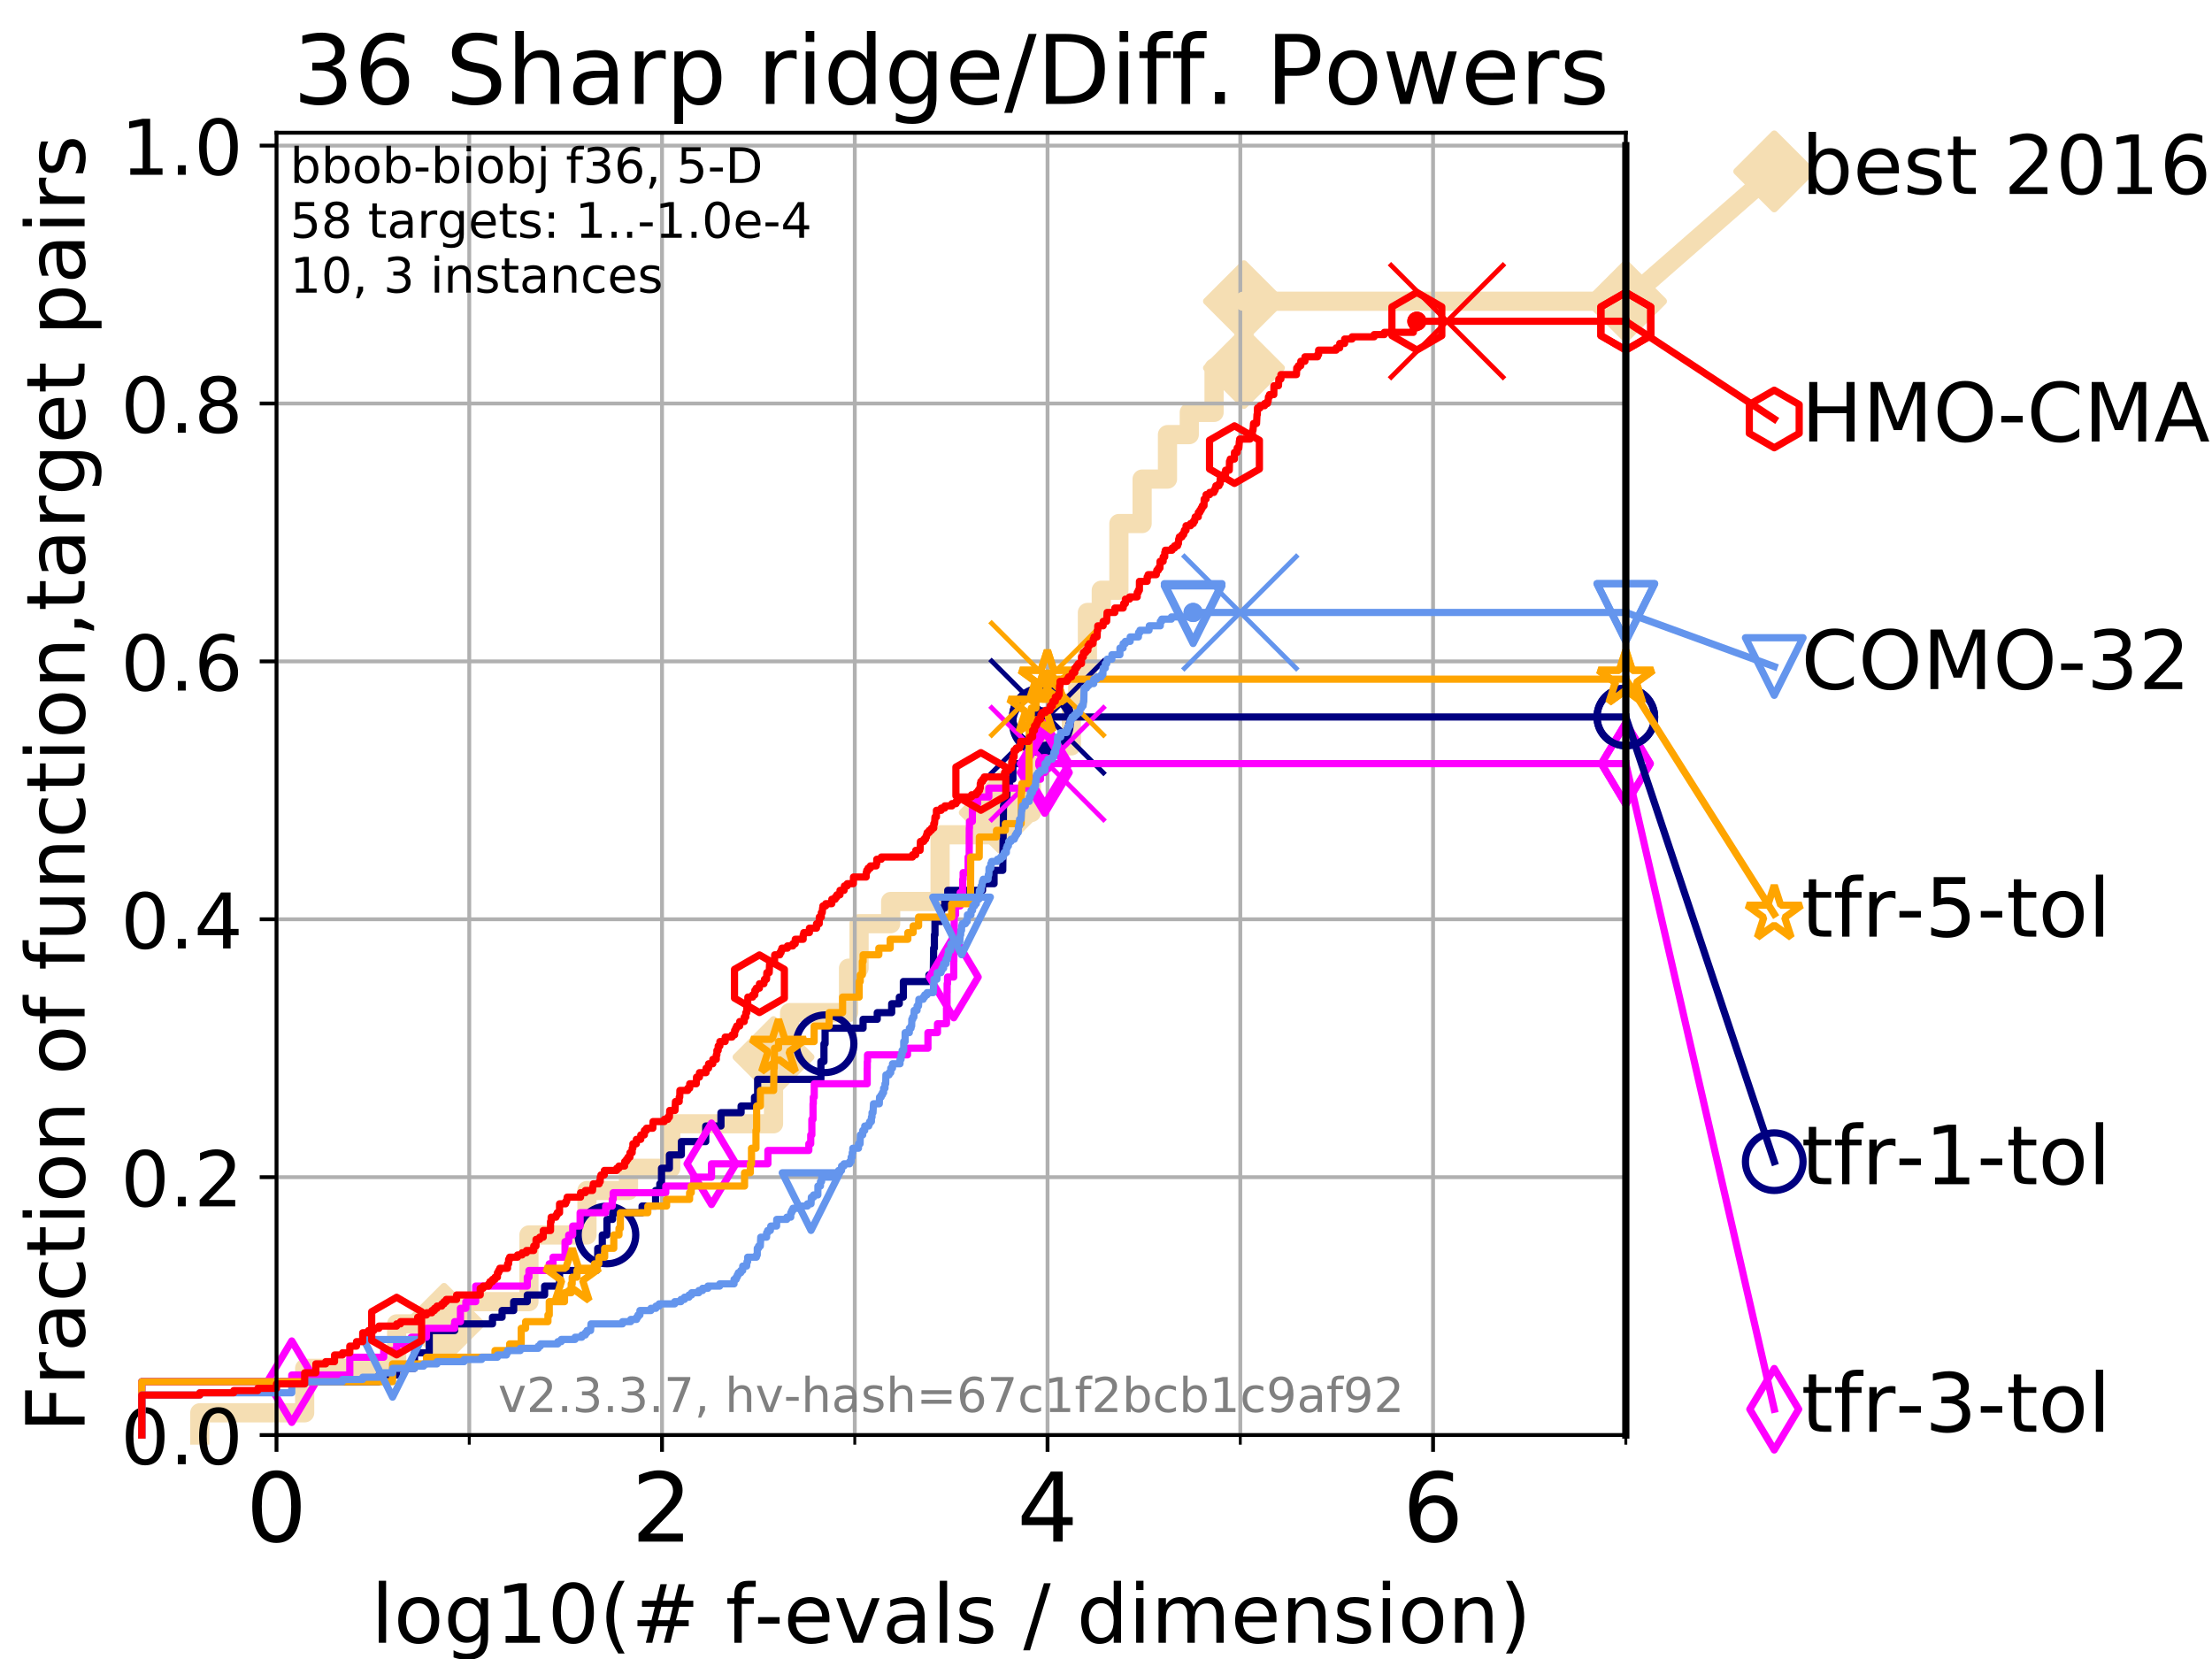 <?xml version="1.0" encoding="utf-8" standalone="no"?>
<!DOCTYPE svg PUBLIC "-//W3C//DTD SVG 1.1//EN"
  "http://www.w3.org/Graphics/SVG/1.1/DTD/svg11.dtd">
<!-- Created with matplotlib (https://matplotlib.org/) -->
<svg height="345.6pt" version="1.1" viewBox="0 0 460.8 345.6" width="460.8pt" xmlns="http://www.w3.org/2000/svg" xmlns:xlink="http://www.w3.org/1999/xlink">
 <defs>
  <style type="text/css">
*{stroke-linecap:butt;stroke-linejoin:round;}
  </style>
 </defs>
 <g id="figure_1">
  <g id="patch_1">
   <path d="M 0 345.6 
L 460.8 345.6 
L 460.8 0 
L 0 0 
z
" style="fill:#ffffff;"/>
  </g>
  <g id="axes_1">
   <g id="patch_2">
    <path d="M 57.6 298.944 
L 338.688 298.944 
L 338.688 27.648 
L 57.6 27.648 
z
" style="fill:#ffffff;"/>
   </g>
   <g id="line2d_1">
    <path d="M 41.621 298.944 
L 41.621 294.313 
L 63.468 294.313 
L 63.468 285.05 
L 82.627 285.05 
L 82.627 275.788 
L 92.504 275.788 
L 92.504 271.157 
L 110.189 271.157 
L 110.189 257.263 
L 122.277 257.263 
L 122.277 248.001 
L 130.927 248.001 
L 130.927 243.37 
L 139.731 243.37 
L 139.731 234.107 
L 161.137 234.107 
L 161.137 220.214 
L 164.486 220.214 
L 164.486 210.951 
L 176.763 210.951 
L 176.763 201.689 
L 178.957 201.689 
L 178.957 192.426 
L 185.542 192.426 
L 185.542 187.795 
L 195.837 187.795 
L 195.837 173.901 
L 208.267 173.901 
L 208.267 169.27 
L 214.861 169.27 
L 214.861 155.377 
L 223.186 155.377 
L 223.186 146.114 
L 224.518 146.114 
L 224.518 141.483 
L 226.528 141.483 
L 226.528 127.589 
L 229.416 127.589 
L 229.416 122.958 
L 233.086 122.958 
L 233.086 109.065 
L 237.924 109.065 
L 237.924 99.802 
L 243.208 99.802 
L 243.208 90.54 
L 247.747 90.54 
L 247.747 85.909 
L 252.91 85.909 
L 252.91 76.646 
L 259.137 76.646 
L 259.137 62.753 
L 338.688 62.753 
" style="fill:none;stroke:#f5deb3;stroke-linecap:square;stroke-width:4;"/>
   </g>
   <g id="line2d_2">
    <defs>
     <path d="M 0 7.778 
L 7.778 0 
L 0 -7.778 
L -7.778 0 
z
" id="m3a0491b030" style="stroke:#f5deb3;stroke-linejoin:miter;stroke-width:1.5;"/>
    </defs>
    <g>
     <use style="fill:#f5deb3;stroke:#f5deb3;stroke-linejoin:miter;stroke-width:1.5;" x="92.504" xlink:href="#m3a0491b030" y="275.788"/>
     <use style="fill:#f5deb3;stroke:#f5deb3;stroke-linejoin:miter;stroke-width:1.5;" x="161.137" xlink:href="#m3a0491b030" y="220.214"/>
     <use style="fill:#f5deb3;stroke:#f5deb3;stroke-linejoin:miter;stroke-width:1.5;" x="208.267" xlink:href="#m3a0491b030" y="169.27"/>
     <use style="fill:#f5deb3;stroke:#f5deb3;stroke-linejoin:miter;stroke-width:1.5;" x="259.137" xlink:href="#m3a0491b030" y="76.646"/>
     <use style="fill:#f5deb3;stroke:#f5deb3;stroke-linejoin:miter;stroke-width:1.5;" x="259.137" xlink:href="#m3a0491b030" y="62.753"/>
     <use style="fill:#f5deb3;stroke:#f5deb3;stroke-linejoin:miter;stroke-width:1.5;" x="338.688" xlink:href="#m3a0491b030" y="62.753"/>
    </g>
   </g>
   <g id="line2d_3">
    <path style="fill:none;stroke:#f5deb3;stroke-linecap:square;stroke-width:4;"/>
    <g/>
   </g>
   <g id="line2d_4">
    <path d="M 338.688 62.753 
L 369.608 35.706 
" style="fill:none;stroke:#f5deb3;stroke-linecap:square;stroke-width:4;"/>
    <g>
     <use style="fill:#f5deb3;stroke:#f5deb3;stroke-linejoin:miter;stroke-width:1.5;" x="338.688" xlink:href="#m3a0491b030" y="62.753"/>
     <use style="fill:#f5deb3;stroke:#f5deb3;stroke-linejoin:miter;stroke-width:1.5;" x="369.608" xlink:href="#m3a0491b030" y="35.706"/>
    </g>
   </g>
   <g id="matplotlib.axis_1">
    <g id="xtick_1">
     <g id="line2d_5">
      <path clip-path="url(#p8f96e849b9)" d="M 57.6 298.944 
L 57.6 27.648 
" style="fill:none;stroke:#b0b0b0;stroke-linecap:square;stroke-width:0.8;"/>
     </g>
     <g id="line2d_6">
      <defs>
       <path d="M 0 0 
L 0 3.5 
" id="med7864b079" style="stroke:#000000;stroke-width:0.8;"/>
      </defs>
      <g>
       <use style="stroke:#000000;stroke-width:0.8;" x="57.6" xlink:href="#med7864b079" y="298.944"/>
      </g>
     </g>
     <g id="text_1">
      <!-- 0 -->
      <defs>
       <path d="M 31.781 66.406 
Q 24.172 66.406 20.328 58.906 
Q 16.5 51.422 16.5 36.375 
Q 16.5 21.391 20.328 13.891 
Q 24.172 6.391 31.781 6.391 
Q 39.453 6.391 43.281 13.891 
Q 47.125 21.391 47.125 36.375 
Q 47.125 51.422 43.281 58.906 
Q 39.453 66.406 31.781 66.406 
z
M 31.781 74.219 
Q 44.047 74.219 50.516 64.516 
Q 56.984 54.828 56.984 36.375 
Q 56.984 17.969 50.516 8.266 
Q 44.047 -1.422 31.781 -1.422 
Q 19.531 -1.422 13.062 8.266 
Q 6.594 17.969 6.594 36.375 
Q 6.594 54.828 13.062 64.516 
Q 19.531 74.219 31.781 74.219 
z
" id="DejaVuSans-48"/>
      </defs>
      <g transform="translate(51.237 321.141)scale(0.2 -0.2)">
       <use xlink:href="#DejaVuSans-48"/>
      </g>
     </g>
    </g>
    <g id="xtick_2">
     <g id="line2d_7">
      <path clip-path="url(#p8f96e849b9)" d="M 137.911 298.944 
L 137.911 27.648 
" style="fill:none;stroke:#b0b0b0;stroke-linecap:square;stroke-width:0.8;"/>
     </g>
     <g id="line2d_8">
      <g>
       <use style="stroke:#000000;stroke-width:0.8;" x="137.911" xlink:href="#med7864b079" y="298.944"/>
      </g>
     </g>
     <g id="text_2">
      <!-- 2 -->
      <defs>
       <path d="M 19.188 8.297 
L 53.609 8.297 
L 53.609 0 
L 7.328 0 
L 7.328 8.297 
Q 12.938 14.109 22.625 23.891 
Q 32.328 33.688 34.812 36.531 
Q 39.547 41.844 41.422 45.531 
Q 43.312 49.219 43.312 52.781 
Q 43.312 58.594 39.234 62.25 
Q 35.156 65.922 28.609 65.922 
Q 23.969 65.922 18.812 64.312 
Q 13.672 62.703 7.812 59.422 
L 7.812 69.391 
Q 13.766 71.781 18.938 73 
Q 24.125 74.219 28.422 74.219 
Q 39.75 74.219 46.484 68.547 
Q 53.219 62.891 53.219 53.422 
Q 53.219 48.922 51.531 44.891 
Q 49.859 40.875 45.406 35.406 
Q 44.188 33.984 37.641 27.219 
Q 31.109 20.453 19.188 8.297 
z
" id="DejaVuSans-50"/>
      </defs>
      <g transform="translate(131.548 321.141)scale(0.2 -0.2)">
       <use xlink:href="#DejaVuSans-50"/>
      </g>
     </g>
    </g>
    <g id="xtick_3">
     <g id="line2d_9">
      <path clip-path="url(#p8f96e849b9)" d="M 218.222 298.944 
L 218.222 27.648 
" style="fill:none;stroke:#b0b0b0;stroke-linecap:square;stroke-width:0.8;"/>
     </g>
     <g id="line2d_10">
      <g>
       <use style="stroke:#000000;stroke-width:0.8;" x="218.222" xlink:href="#med7864b079" y="298.944"/>
      </g>
     </g>
     <g id="text_3">
      <!-- 4 -->
      <defs>
       <path d="M 37.797 64.312 
L 12.891 25.391 
L 37.797 25.391 
z
M 35.203 72.906 
L 47.609 72.906 
L 47.609 25.391 
L 58.016 25.391 
L 58.016 17.188 
L 47.609 17.188 
L 47.609 0 
L 37.797 0 
L 37.797 17.188 
L 4.891 17.188 
L 4.891 26.703 
z
" id="DejaVuSans-52"/>
      </defs>
      <g transform="translate(211.859 321.141)scale(0.2 -0.2)">
       <use xlink:href="#DejaVuSans-52"/>
      </g>
     </g>
    </g>
    <g id="xtick_4">
     <g id="line2d_11">
      <path clip-path="url(#p8f96e849b9)" d="M 298.533 298.944 
L 298.533 27.648 
" style="fill:none;stroke:#b0b0b0;stroke-linecap:square;stroke-width:0.8;"/>
     </g>
     <g id="line2d_12">
      <g>
       <use style="stroke:#000000;stroke-width:0.8;" x="298.533" xlink:href="#med7864b079" y="298.944"/>
      </g>
     </g>
     <g id="text_4">
      <!-- 6 -->
      <defs>
       <path d="M 33.016 40.375 
Q 26.375 40.375 22.484 35.828 
Q 18.609 31.297 18.609 23.391 
Q 18.609 15.531 22.484 10.953 
Q 26.375 6.391 33.016 6.391 
Q 39.656 6.391 43.531 10.953 
Q 47.406 15.531 47.406 23.391 
Q 47.406 31.297 43.531 35.828 
Q 39.656 40.375 33.016 40.375 
z
M 52.594 71.297 
L 52.594 62.312 
Q 48.875 64.062 45.094 64.984 
Q 41.312 65.922 37.594 65.922 
Q 27.828 65.922 22.672 59.328 
Q 17.531 52.734 16.797 39.406 
Q 19.672 43.656 24.016 45.922 
Q 28.375 48.188 33.594 48.188 
Q 44.578 48.188 50.953 41.516 
Q 57.328 34.859 57.328 23.391 
Q 57.328 12.156 50.688 5.359 
Q 44.047 -1.422 33.016 -1.422 
Q 20.359 -1.422 13.672 8.266 
Q 6.984 17.969 6.984 36.375 
Q 6.984 53.656 15.188 63.938 
Q 23.391 74.219 37.203 74.219 
Q 40.922 74.219 44.703 73.484 
Q 48.484 72.75 52.594 71.297 
z
" id="DejaVuSans-54"/>
      </defs>
      <g transform="translate(292.17 321.141)scale(0.2 -0.2)">
       <use xlink:href="#DejaVuSans-54"/>
      </g>
     </g>
    </g>
    <g id="xtick_5">
     <g id="line2d_13">
      <path clip-path="url(#p8f96e849b9)" d="M 97.755 298.944 
L 97.755 27.648 
" style="fill:none;stroke:#b0b0b0;stroke-linecap:square;stroke-width:0.8;"/>
     </g>
     <g id="line2d_14">
      <defs>
       <path d="M 0 0 
L 0 2 
" id="m6a7d5c63d8" style="stroke:#000000;stroke-width:0.6;"/>
      </defs>
      <g>
       <use style="stroke:#000000;stroke-width:0.6;" x="97.755" xlink:href="#m6a7d5c63d8" y="298.944"/>
      </g>
     </g>
    </g>
    <g id="xtick_6">
     <g id="line2d_15">
      <path clip-path="url(#p8f96e849b9)" d="M 178.066 298.944 
L 178.066 27.648 
" style="fill:none;stroke:#b0b0b0;stroke-linecap:square;stroke-width:0.8;"/>
     </g>
     <g id="line2d_16">
      <g>
       <use style="stroke:#000000;stroke-width:0.6;" x="178.066" xlink:href="#m6a7d5c63d8" y="298.944"/>
      </g>
     </g>
    </g>
    <g id="xtick_7">
     <g id="line2d_17">
      <path clip-path="url(#p8f96e849b9)" d="M 258.377 298.944 
L 258.377 27.648 
" style="fill:none;stroke:#b0b0b0;stroke-linecap:square;stroke-width:0.8;"/>
     </g>
     <g id="line2d_18">
      <g>
       <use style="stroke:#000000;stroke-width:0.6;" x="258.377" xlink:href="#m6a7d5c63d8" y="298.944"/>
      </g>
     </g>
    </g>
    <g id="xtick_8">
     <g id="line2d_19">
      <path clip-path="url(#p8f96e849b9)" d="M 338.688 298.944 
L 338.688 27.648 
" style="fill:none;stroke:#b0b0b0;stroke-linecap:square;stroke-width:0.8;"/>
     </g>
     <g id="line2d_20">
      <g>
       <use style="stroke:#000000;stroke-width:0.6;" x="338.688" xlink:href="#m6a7d5c63d8" y="298.944"/>
      </g>
     </g>
    </g>
    <g id="text_5">
     <!-- log10(# f-evals / dimension) -->
     <defs>
      <path d="M 9.422 75.984 
L 18.406 75.984 
L 18.406 0 
L 9.422 0 
z
" id="DejaVuSans-108"/>
      <path d="M 30.609 48.391 
Q 23.391 48.391 19.188 42.75 
Q 14.984 37.109 14.984 27.297 
Q 14.984 17.484 19.156 11.844 
Q 23.344 6.203 30.609 6.203 
Q 37.797 6.203 41.984 11.859 
Q 46.188 17.531 46.188 27.297 
Q 46.188 37.016 41.984 42.703 
Q 37.797 48.391 30.609 48.391 
z
M 30.609 56 
Q 42.328 56 49.016 48.375 
Q 55.719 40.766 55.719 27.297 
Q 55.719 13.875 49.016 6.219 
Q 42.328 -1.422 30.609 -1.422 
Q 18.844 -1.422 12.172 6.219 
Q 5.516 13.875 5.516 27.297 
Q 5.516 40.766 12.172 48.375 
Q 18.844 56 30.609 56 
z
" id="DejaVuSans-111"/>
      <path d="M 45.406 27.984 
Q 45.406 37.75 41.375 43.109 
Q 37.359 48.484 30.078 48.484 
Q 22.859 48.484 18.828 43.109 
Q 14.797 37.75 14.797 27.984 
Q 14.797 18.266 18.828 12.891 
Q 22.859 7.516 30.078 7.516 
Q 37.359 7.516 41.375 12.891 
Q 45.406 18.266 45.406 27.984 
z
M 54.391 6.781 
Q 54.391 -7.172 48.188 -13.984 
Q 42 -20.797 29.203 -20.797 
Q 24.469 -20.797 20.266 -20.094 
Q 16.062 -19.391 12.109 -17.922 
L 12.109 -9.188 
Q 16.062 -11.328 19.922 -12.344 
Q 23.781 -13.375 27.781 -13.375 
Q 36.625 -13.375 41.016 -8.766 
Q 45.406 -4.156 45.406 5.172 
L 45.406 9.625 
Q 42.625 4.781 38.281 2.391 
Q 33.938 0 27.875 0 
Q 17.828 0 11.672 7.656 
Q 5.516 15.328 5.516 27.984 
Q 5.516 40.672 11.672 48.328 
Q 17.828 56 27.875 56 
Q 33.938 56 38.281 53.609 
Q 42.625 51.219 45.406 46.391 
L 45.406 54.688 
L 54.391 54.688 
z
" id="DejaVuSans-103"/>
      <path d="M 12.406 8.297 
L 28.516 8.297 
L 28.516 63.922 
L 10.984 60.406 
L 10.984 69.391 
L 28.422 72.906 
L 38.281 72.906 
L 38.281 8.297 
L 54.391 8.297 
L 54.391 0 
L 12.406 0 
z
" id="DejaVuSans-49"/>
      <path d="M 31 75.875 
Q 24.469 64.656 21.281 53.656 
Q 18.109 42.672 18.109 31.391 
Q 18.109 20.125 21.312 9.062 
Q 24.516 -2 31 -13.188 
L 23.188 -13.188 
Q 15.875 -1.703 12.234 9.375 
Q 8.594 20.453 8.594 31.391 
Q 8.594 42.281 12.203 53.312 
Q 15.828 64.359 23.188 75.875 
z
" id="DejaVuSans-40"/>
      <path d="M 51.125 44 
L 36.922 44 
L 32.812 27.688 
L 47.125 27.688 
z
M 43.797 71.781 
L 38.719 51.516 
L 52.984 51.516 
L 58.109 71.781 
L 65.922 71.781 
L 60.891 51.516 
L 76.125 51.516 
L 76.125 44 
L 58.984 44 
L 54.984 27.688 
L 70.516 27.688 
L 70.516 20.219 
L 53.078 20.219 
L 48 0 
L 40.188 0 
L 45.219 20.219 
L 30.906 20.219 
L 25.875 0 
L 18.016 0 
L 23.094 20.219 
L 7.719 20.219 
L 7.719 27.688 
L 24.906 27.688 
L 29 44 
L 13.281 44 
L 13.281 51.516 
L 30.906 51.516 
L 35.891 71.781 
z
" id="DejaVuSans-35"/>
      <path id="DejaVuSans-32"/>
      <path d="M 37.109 75.984 
L 37.109 68.5 
L 28.516 68.5 
Q 23.688 68.5 21.797 66.547 
Q 19.922 64.594 19.922 59.516 
L 19.922 54.688 
L 34.719 54.688 
L 34.719 47.703 
L 19.922 47.703 
L 19.922 0 
L 10.891 0 
L 10.891 47.703 
L 2.297 47.703 
L 2.297 54.688 
L 10.891 54.688 
L 10.891 58.5 
Q 10.891 67.625 15.141 71.797 
Q 19.391 75.984 28.609 75.984 
z
" id="DejaVuSans-102"/>
      <path d="M 4.891 31.391 
L 31.203 31.391 
L 31.203 23.391 
L 4.891 23.391 
z
" id="DejaVuSans-45"/>
      <path d="M 56.203 29.594 
L 56.203 25.203 
L 14.891 25.203 
Q 15.484 15.922 20.484 11.062 
Q 25.484 6.203 34.422 6.203 
Q 39.594 6.203 44.453 7.469 
Q 49.312 8.734 54.109 11.281 
L 54.109 2.781 
Q 49.266 0.734 44.188 -0.344 
Q 39.109 -1.422 33.891 -1.422 
Q 20.797 -1.422 13.156 6.188 
Q 5.516 13.812 5.516 26.812 
Q 5.516 40.234 12.766 48.109 
Q 20.016 56 32.328 56 
Q 43.359 56 49.781 48.891 
Q 56.203 41.797 56.203 29.594 
z
M 47.219 32.234 
Q 47.125 39.594 43.094 43.984 
Q 39.062 48.391 32.422 48.391 
Q 24.906 48.391 20.391 44.141 
Q 15.875 39.891 15.188 32.172 
z
" id="DejaVuSans-101"/>
      <path d="M 2.984 54.688 
L 12.5 54.688 
L 29.594 8.797 
L 46.688 54.688 
L 56.203 54.688 
L 35.688 0 
L 23.484 0 
z
" id="DejaVuSans-118"/>
      <path d="M 34.281 27.484 
Q 23.391 27.484 19.188 25 
Q 14.984 22.516 14.984 16.5 
Q 14.984 11.719 18.141 8.906 
Q 21.297 6.109 26.703 6.109 
Q 34.188 6.109 38.703 11.406 
Q 43.219 16.703 43.219 25.484 
L 43.219 27.484 
z
M 52.203 31.203 
L 52.203 0 
L 43.219 0 
L 43.219 8.297 
Q 40.141 3.328 35.547 0.953 
Q 30.953 -1.422 24.312 -1.422 
Q 15.922 -1.422 10.953 3.297 
Q 6 8.016 6 15.922 
Q 6 25.141 12.172 29.828 
Q 18.359 34.516 30.609 34.516 
L 43.219 34.516 
L 43.219 35.406 
Q 43.219 41.609 39.141 45 
Q 35.062 48.391 27.688 48.391 
Q 23 48.391 18.547 47.266 
Q 14.109 46.141 10.016 43.891 
L 10.016 52.203 
Q 14.938 54.109 19.578 55.047 
Q 24.219 56 28.609 56 
Q 40.484 56 46.344 49.844 
Q 52.203 43.703 52.203 31.203 
z
" id="DejaVuSans-97"/>
      <path d="M 44.281 53.078 
L 44.281 44.578 
Q 40.484 46.531 36.375 47.5 
Q 32.281 48.484 27.875 48.484 
Q 21.188 48.484 17.844 46.438 
Q 14.5 44.391 14.5 40.281 
Q 14.5 37.156 16.891 35.375 
Q 19.281 33.594 26.516 31.984 
L 29.594 31.297 
Q 39.156 29.25 43.188 25.516 
Q 47.219 21.781 47.219 15.094 
Q 47.219 7.469 41.188 3.016 
Q 35.156 -1.422 24.609 -1.422 
Q 20.219 -1.422 15.453 -0.562 
Q 10.688 0.297 5.422 2 
L 5.422 11.281 
Q 10.406 8.688 15.234 7.391 
Q 20.062 6.109 24.812 6.109 
Q 31.156 6.109 34.562 8.281 
Q 37.984 10.453 37.984 14.406 
Q 37.984 18.062 35.516 20.016 
Q 33.062 21.969 24.703 23.781 
L 21.578 24.516 
Q 13.234 26.266 9.516 29.906 
Q 5.812 33.547 5.812 39.891 
Q 5.812 47.609 11.281 51.797 
Q 16.75 56 26.812 56 
Q 31.781 56 36.172 55.266 
Q 40.578 54.547 44.281 53.078 
z
" id="DejaVuSans-115"/>
      <path d="M 25.391 72.906 
L 33.688 72.906 
L 8.297 -9.281 
L 0 -9.281 
z
" id="DejaVuSans-47"/>
      <path d="M 45.406 46.391 
L 45.406 75.984 
L 54.391 75.984 
L 54.391 0 
L 45.406 0 
L 45.406 8.203 
Q 42.578 3.328 38.25 0.953 
Q 33.938 -1.422 27.875 -1.422 
Q 17.969 -1.422 11.734 6.484 
Q 5.516 14.406 5.516 27.297 
Q 5.516 40.188 11.734 48.094 
Q 17.969 56 27.875 56 
Q 33.938 56 38.25 53.625 
Q 42.578 51.266 45.406 46.391 
z
M 14.797 27.297 
Q 14.797 17.391 18.875 11.75 
Q 22.953 6.109 30.078 6.109 
Q 37.203 6.109 41.297 11.75 
Q 45.406 17.391 45.406 27.297 
Q 45.406 37.203 41.297 42.844 
Q 37.203 48.484 30.078 48.484 
Q 22.953 48.484 18.875 42.844 
Q 14.797 37.203 14.797 27.297 
z
" id="DejaVuSans-100"/>
      <path d="M 9.422 54.688 
L 18.406 54.688 
L 18.406 0 
L 9.422 0 
z
M 9.422 75.984 
L 18.406 75.984 
L 18.406 64.594 
L 9.422 64.594 
z
" id="DejaVuSans-105"/>
      <path d="M 52 44.188 
Q 55.375 50.25 60.062 53.125 
Q 64.75 56 71.094 56 
Q 79.641 56 84.281 50.016 
Q 88.922 44.047 88.922 33.016 
L 88.922 0 
L 79.891 0 
L 79.891 32.719 
Q 79.891 40.578 77.094 44.375 
Q 74.312 48.188 68.609 48.188 
Q 61.625 48.188 57.562 43.547 
Q 53.516 38.922 53.516 30.906 
L 53.516 0 
L 44.484 0 
L 44.484 32.719 
Q 44.484 40.625 41.703 44.406 
Q 38.922 48.188 33.109 48.188 
Q 26.219 48.188 22.156 43.531 
Q 18.109 38.875 18.109 30.906 
L 18.109 0 
L 9.078 0 
L 9.078 54.688 
L 18.109 54.688 
L 18.109 46.188 
Q 21.188 51.219 25.484 53.609 
Q 29.781 56 35.688 56 
Q 41.656 56 45.828 52.969 
Q 50 49.953 52 44.188 
z
" id="DejaVuSans-109"/>
      <path d="M 54.891 33.016 
L 54.891 0 
L 45.906 0 
L 45.906 32.719 
Q 45.906 40.484 42.875 44.328 
Q 39.844 48.188 33.797 48.188 
Q 26.516 48.188 22.312 43.547 
Q 18.109 38.922 18.109 30.906 
L 18.109 0 
L 9.078 0 
L 9.078 54.688 
L 18.109 54.688 
L 18.109 46.188 
Q 21.344 51.125 25.703 53.562 
Q 30.078 56 35.797 56 
Q 45.219 56 50.047 50.172 
Q 54.891 44.344 54.891 33.016 
z
" id="DejaVuSans-110"/>
      <path d="M 8.016 75.875 
L 15.828 75.875 
Q 23.141 64.359 26.781 53.312 
Q 30.422 42.281 30.422 31.391 
Q 30.422 20.453 26.781 9.375 
Q 23.141 -1.703 15.828 -13.188 
L 8.016 -13.188 
Q 14.5 -2 17.703 9.062 
Q 20.906 20.125 20.906 31.391 
Q 20.906 42.672 17.703 53.656 
Q 14.5 64.656 8.016 75.875 
z
" id="DejaVuSans-41"/>
     </defs>
     <g transform="translate(77.303 342.218)scale(0.17 -0.17)">
      <use xlink:href="#DejaVuSans-108"/>
      <use x="27.783" xlink:href="#DejaVuSans-111"/>
      <use x="88.965" xlink:href="#DejaVuSans-103"/>
      <use x="152.441" xlink:href="#DejaVuSans-49"/>
      <use x="216.064" xlink:href="#DejaVuSans-48"/>
      <use x="279.688" xlink:href="#DejaVuSans-40"/>
      <use x="318.701" xlink:href="#DejaVuSans-35"/>
      <use x="402.49" xlink:href="#DejaVuSans-32"/>
      <use x="434.277" xlink:href="#DejaVuSans-102"/>
      <use x="469.404" xlink:href="#DejaVuSans-45"/>
      <use x="505.488" xlink:href="#DejaVuSans-101"/>
      <use x="567.012" xlink:href="#DejaVuSans-118"/>
      <use x="626.191" xlink:href="#DejaVuSans-97"/>
      <use x="687.471" xlink:href="#DejaVuSans-108"/>
      <use x="715.254" xlink:href="#DejaVuSans-115"/>
      <use x="767.354" xlink:href="#DejaVuSans-32"/>
      <use x="799.141" xlink:href="#DejaVuSans-47"/>
      <use x="832.832" xlink:href="#DejaVuSans-32"/>
      <use x="864.619" xlink:href="#DejaVuSans-100"/>
      <use x="928.096" xlink:href="#DejaVuSans-105"/>
      <use x="955.879" xlink:href="#DejaVuSans-109"/>
      <use x="1053.291" xlink:href="#DejaVuSans-101"/>
      <use x="1114.814" xlink:href="#DejaVuSans-110"/>
      <use x="1178.193" xlink:href="#DejaVuSans-115"/>
      <use x="1230.293" xlink:href="#DejaVuSans-105"/>
      <use x="1258.076" xlink:href="#DejaVuSans-111"/>
      <use x="1319.258" xlink:href="#DejaVuSans-110"/>
      <use x="1382.637" xlink:href="#DejaVuSans-41"/>
     </g>
    </g>
   </g>
   <g id="matplotlib.axis_2">
    <g id="ytick_1">
     <g id="line2d_21">
      <path clip-path="url(#p8f96e849b9)" d="M 57.6 298.944 
L 338.688 298.944 
" style="fill:none;stroke:#b0b0b0;stroke-linecap:square;stroke-width:0.8;"/>
     </g>
     <g id="line2d_22">
      <defs>
       <path d="M 0 0 
L -3.5 0 
" id="mb1ce59c701" style="stroke:#000000;stroke-width:0.8;"/>
      </defs>
      <g>
       <use style="stroke:#000000;stroke-width:0.8;" x="57.6" xlink:href="#mb1ce59c701" y="298.944"/>
      </g>
     </g>
     <g id="text_6">
      <!-- 0.0 -->
      <defs>
       <path d="M 10.688 12.406 
L 21 12.406 
L 21 0 
L 10.688 0 
z
" id="DejaVuSans-46"/>
      </defs>
      <g transform="translate(25.155 305.023)scale(0.16 -0.16)">
       <use xlink:href="#DejaVuSans-48"/>
       <use x="63.623" xlink:href="#DejaVuSans-46"/>
       <use x="95.41" xlink:href="#DejaVuSans-48"/>
      </g>
     </g>
    </g>
    <g id="ytick_2">
     <g id="line2d_23">
      <path clip-path="url(#p8f96e849b9)" d="M 57.6 245.222 
L 338.688 245.222 
" style="fill:none;stroke:#b0b0b0;stroke-linecap:square;stroke-width:0.8;"/>
     </g>
     <g id="line2d_24">
      <g>
       <use style="stroke:#000000;stroke-width:0.8;" x="57.6" xlink:href="#mb1ce59c701" y="245.222"/>
      </g>
     </g>
     <g id="text_7">
      <!-- 0.2 -->
      <g transform="translate(25.155 251.301)scale(0.16 -0.16)">
       <use xlink:href="#DejaVuSans-48"/>
       <use x="63.623" xlink:href="#DejaVuSans-46"/>
       <use x="95.41" xlink:href="#DejaVuSans-50"/>
      </g>
     </g>
    </g>
    <g id="ytick_3">
     <g id="line2d_25">
      <path clip-path="url(#p8f96e849b9)" d="M 57.6 191.5 
L 338.688 191.5 
" style="fill:none;stroke:#b0b0b0;stroke-linecap:square;stroke-width:0.8;"/>
     </g>
     <g id="line2d_26">
      <g>
       <use style="stroke:#000000;stroke-width:0.8;" x="57.6" xlink:href="#mb1ce59c701" y="191.5"/>
      </g>
     </g>
     <g id="text_8">
      <!-- 0.4 -->
      <g transform="translate(25.155 197.579)scale(0.16 -0.16)">
       <use xlink:href="#DejaVuSans-48"/>
       <use x="63.623" xlink:href="#DejaVuSans-46"/>
       <use x="95.41" xlink:href="#DejaVuSans-52"/>
      </g>
     </g>
    </g>
    <g id="ytick_4">
     <g id="line2d_27">
      <path clip-path="url(#p8f96e849b9)" d="M 57.6 137.778 
L 338.688 137.778 
" style="fill:none;stroke:#b0b0b0;stroke-linecap:square;stroke-width:0.8;"/>
     </g>
     <g id="line2d_28">
      <g>
       <use style="stroke:#000000;stroke-width:0.8;" x="57.6" xlink:href="#mb1ce59c701" y="137.778"/>
      </g>
     </g>
     <g id="text_9">
      <!-- 0.6 -->
      <g transform="translate(25.155 143.857)scale(0.16 -0.16)">
       <use xlink:href="#DejaVuSans-48"/>
       <use x="63.623" xlink:href="#DejaVuSans-46"/>
       <use x="95.41" xlink:href="#DejaVuSans-54"/>
      </g>
     </g>
    </g>
    <g id="ytick_5">
     <g id="line2d_29">
      <path clip-path="url(#p8f96e849b9)" d="M 57.6 84.056 
L 338.688 84.056 
" style="fill:none;stroke:#b0b0b0;stroke-linecap:square;stroke-width:0.8;"/>
     </g>
     <g id="line2d_30">
      <g>
       <use style="stroke:#000000;stroke-width:0.8;" x="57.6" xlink:href="#mb1ce59c701" y="84.056"/>
      </g>
     </g>
     <g id="text_10">
      <!-- 0.8 -->
      <defs>
       <path d="M 31.781 34.625 
Q 24.75 34.625 20.719 30.859 
Q 16.703 27.094 16.703 20.516 
Q 16.703 13.922 20.719 10.156 
Q 24.75 6.391 31.781 6.391 
Q 38.812 6.391 42.859 10.172 
Q 46.922 13.969 46.922 20.516 
Q 46.922 27.094 42.891 30.859 
Q 38.875 34.625 31.781 34.625 
z
M 21.922 38.812 
Q 15.578 40.375 12.031 44.719 
Q 8.5 49.078 8.5 55.328 
Q 8.5 64.062 14.719 69.141 
Q 20.953 74.219 31.781 74.219 
Q 42.672 74.219 48.875 69.141 
Q 55.078 64.062 55.078 55.328 
Q 55.078 49.078 51.531 44.719 
Q 48 40.375 41.703 38.812 
Q 48.828 37.156 52.797 32.312 
Q 56.781 27.484 56.781 20.516 
Q 56.781 9.906 50.312 4.234 
Q 43.844 -1.422 31.781 -1.422 
Q 19.734 -1.422 13.25 4.234 
Q 6.781 9.906 6.781 20.516 
Q 6.781 27.484 10.781 32.312 
Q 14.797 37.156 21.922 38.812 
z
M 18.312 54.391 
Q 18.312 48.734 21.844 45.562 
Q 25.391 42.391 31.781 42.391 
Q 38.141 42.391 41.719 45.562 
Q 45.312 48.734 45.312 54.391 
Q 45.312 60.062 41.719 63.234 
Q 38.141 66.406 31.781 66.406 
Q 25.391 66.406 21.844 63.234 
Q 18.312 60.062 18.312 54.391 
z
" id="DejaVuSans-56"/>
      </defs>
      <g transform="translate(25.155 90.135)scale(0.16 -0.16)">
       <use xlink:href="#DejaVuSans-48"/>
       <use x="63.623" xlink:href="#DejaVuSans-46"/>
       <use x="95.41" xlink:href="#DejaVuSans-56"/>
      </g>
     </g>
    </g>
    <g id="ytick_6">
     <g id="line2d_31">
      <path clip-path="url(#p8f96e849b9)" d="M 57.6 30.334 
L 338.688 30.334 
" style="fill:none;stroke:#b0b0b0;stroke-linecap:square;stroke-width:0.8;"/>
     </g>
     <g id="line2d_32">
      <g>
       <use style="stroke:#000000;stroke-width:0.8;" x="57.6" xlink:href="#mb1ce59c701" y="30.334"/>
      </g>
     </g>
     <g id="text_11">
      <!-- 1.0 -->
      <g transform="translate(25.155 36.413)scale(0.16 -0.16)">
       <use xlink:href="#DejaVuSans-49"/>
       <use x="63.623" xlink:href="#DejaVuSans-46"/>
       <use x="95.41" xlink:href="#DejaVuSans-48"/>
      </g>
     </g>
    </g>
    <g id="text_12">
     <!-- Fraction of function,target pairs -->
     <defs>
      <path d="M 9.812 72.906 
L 51.703 72.906 
L 51.703 64.594 
L 19.672 64.594 
L 19.672 43.109 
L 48.578 43.109 
L 48.578 34.812 
L 19.672 34.812 
L 19.672 0 
L 9.812 0 
z
" id="DejaVuSans-70"/>
      <path d="M 41.109 46.297 
Q 39.594 47.172 37.812 47.578 
Q 36.031 48 33.891 48 
Q 26.266 48 22.188 43.047 
Q 18.109 38.094 18.109 28.812 
L 18.109 0 
L 9.078 0 
L 9.078 54.688 
L 18.109 54.688 
L 18.109 46.188 
Q 20.953 51.172 25.484 53.578 
Q 30.031 56 36.531 56 
Q 37.453 56 38.578 55.875 
Q 39.703 55.766 41.062 55.516 
z
" id="DejaVuSans-114"/>
      <path d="M 48.781 52.594 
L 48.781 44.188 
Q 44.969 46.297 41.141 47.344 
Q 37.312 48.391 33.406 48.391 
Q 24.656 48.391 19.812 42.844 
Q 14.984 37.312 14.984 27.297 
Q 14.984 17.281 19.812 11.734 
Q 24.656 6.203 33.406 6.203 
Q 37.312 6.203 41.141 7.25 
Q 44.969 8.297 48.781 10.406 
L 48.781 2.094 
Q 45.016 0.344 40.984 -0.531 
Q 36.969 -1.422 32.422 -1.422 
Q 20.062 -1.422 12.781 6.344 
Q 5.516 14.109 5.516 27.297 
Q 5.516 40.672 12.859 48.328 
Q 20.219 56 33.016 56 
Q 37.156 56 41.109 55.141 
Q 45.062 54.297 48.781 52.594 
z
" id="DejaVuSans-99"/>
      <path d="M 18.312 70.219 
L 18.312 54.688 
L 36.812 54.688 
L 36.812 47.703 
L 18.312 47.703 
L 18.312 18.016 
Q 18.312 11.328 20.141 9.422 
Q 21.969 7.516 27.594 7.516 
L 36.812 7.516 
L 36.812 0 
L 27.594 0 
Q 17.188 0 13.234 3.875 
Q 9.281 7.766 9.281 18.016 
L 9.281 47.703 
L 2.688 47.703 
L 2.688 54.688 
L 9.281 54.688 
L 9.281 70.219 
z
" id="DejaVuSans-116"/>
      <path d="M 8.5 21.578 
L 8.5 54.688 
L 17.484 54.688 
L 17.484 21.922 
Q 17.484 14.156 20.5 10.266 
Q 23.531 6.391 29.594 6.391 
Q 36.859 6.391 41.078 11.031 
Q 45.312 15.672 45.312 23.688 
L 45.312 54.688 
L 54.297 54.688 
L 54.297 0 
L 45.312 0 
L 45.312 8.406 
Q 42.047 3.422 37.719 1 
Q 33.406 -1.422 27.688 -1.422 
Q 18.266 -1.422 13.375 4.438 
Q 8.5 10.297 8.5 21.578 
z
M 31.109 56 
z
" id="DejaVuSans-117"/>
      <path d="M 11.719 12.406 
L 22.016 12.406 
L 22.016 4 
L 14.016 -11.625 
L 7.719 -11.625 
L 11.719 4 
z
" id="DejaVuSans-44"/>
      <path d="M 18.109 8.203 
L 18.109 -20.797 
L 9.078 -20.797 
L 9.078 54.688 
L 18.109 54.688 
L 18.109 46.391 
Q 20.953 51.266 25.266 53.625 
Q 29.594 56 35.594 56 
Q 45.562 56 51.781 48.094 
Q 58.016 40.188 58.016 27.297 
Q 58.016 14.406 51.781 6.484 
Q 45.562 -1.422 35.594 -1.422 
Q 29.594 -1.422 25.266 0.953 
Q 20.953 3.328 18.109 8.203 
z
M 48.688 27.297 
Q 48.688 37.203 44.609 42.844 
Q 40.531 48.484 33.406 48.484 
Q 26.266 48.484 22.188 42.844 
Q 18.109 37.203 18.109 27.297 
Q 18.109 17.391 22.188 11.75 
Q 26.266 6.109 33.406 6.109 
Q 40.531 6.109 44.609 11.75 
Q 48.688 17.391 48.688 27.297 
z
" id="DejaVuSans-112"/>
     </defs>
     <g transform="translate(17.62 298.435)rotate(-90)scale(0.17 -0.17)">
      <use xlink:href="#DejaVuSans-70"/>
      <use x="57.41" xlink:href="#DejaVuSans-114"/>
      <use x="98.523" xlink:href="#DejaVuSans-97"/>
      <use x="159.803" xlink:href="#DejaVuSans-99"/>
      <use x="214.783" xlink:href="#DejaVuSans-116"/>
      <use x="253.992" xlink:href="#DejaVuSans-105"/>
      <use x="281.775" xlink:href="#DejaVuSans-111"/>
      <use x="342.957" xlink:href="#DejaVuSans-110"/>
      <use x="406.336" xlink:href="#DejaVuSans-32"/>
      <use x="438.123" xlink:href="#DejaVuSans-111"/>
      <use x="499.305" xlink:href="#DejaVuSans-102"/>
      <use x="534.51" xlink:href="#DejaVuSans-32"/>
      <use x="566.297" xlink:href="#DejaVuSans-102"/>
      <use x="601.502" xlink:href="#DejaVuSans-117"/>
      <use x="664.881" xlink:href="#DejaVuSans-110"/>
      <use x="728.26" xlink:href="#DejaVuSans-99"/>
      <use x="783.24" xlink:href="#DejaVuSans-116"/>
      <use x="822.449" xlink:href="#DejaVuSans-105"/>
      <use x="850.232" xlink:href="#DejaVuSans-111"/>
      <use x="911.414" xlink:href="#DejaVuSans-110"/>
      <use x="974.793" xlink:href="#DejaVuSans-44"/>
      <use x="1006.58" xlink:href="#DejaVuSans-116"/>
      <use x="1045.789" xlink:href="#DejaVuSans-97"/>
      <use x="1107.068" xlink:href="#DejaVuSans-114"/>
      <use x="1148.166" xlink:href="#DejaVuSans-103"/>
      <use x="1211.643" xlink:href="#DejaVuSans-101"/>
      <use x="1273.166" xlink:href="#DejaVuSans-116"/>
      <use x="1312.375" xlink:href="#DejaVuSans-32"/>
      <use x="1344.162" xlink:href="#DejaVuSans-112"/>
      <use x="1407.639" xlink:href="#DejaVuSans-97"/>
      <use x="1468.918" xlink:href="#DejaVuSans-105"/>
      <use x="1496.701" xlink:href="#DejaVuSans-114"/>
      <use x="1537.814" xlink:href="#DejaVuSans-115"/>
     </g>
    </g>
   </g>
   <g id="line2d_33">
    <defs>
     <path d="M 0 1.5 
C 0.398 1.5 0.779 1.342 1.061 1.061 
C 1.342 0.779 1.5 0.398 1.5 0 
C 1.5 -0.398 1.342 -0.779 1.061 -1.061 
C 0.779 -1.342 0.398 -1.5 0 -1.5 
C -0.398 -1.5 -0.779 -1.342 -1.061 -1.061 
C -1.342 -0.779 -1.5 -0.398 -1.5 0 
C -1.5 0.398 -1.342 0.779 -1.061 1.061 
C -0.779 1.342 -0.398 1.5 0 1.5 
z
" id="m20bf2c939f" style="stroke:#f5deb3;"/>
    </defs>
    <g>
     <use style="fill:#f5deb3;stroke:#f5deb3;" x="259.137" xlink:href="#m20bf2c939f" y="62.753"/>
     <use style="fill:#f5deb3;stroke:#f5deb3;" x="259.137" xlink:href="#m20bf2c939f" y="62.753"/>
    </g>
   </g>
   <g id="line2d_34">
    <defs>
     <path d="M 0 1.5 
C 0.398 1.5 0.779 1.342 1.061 1.061 
C 1.342 0.779 1.5 0.398 1.5 0 
C 1.5 -0.398 1.342 -0.779 1.061 -1.061 
C 0.779 -1.342 0.398 -1.5 0 -1.5 
C -0.398 -1.5 -0.779 -1.342 -1.061 -1.061 
C -1.342 -0.779 -1.5 -0.398 -1.5 0 
C -1.5 0.398 -1.342 0.779 -1.061 1.061 
C -0.779 1.342 -0.398 1.5 0 1.5 
z
" id="mc7907cc155" style="stroke:#000080;"/>
    </defs>
    <g>
     <use style="fill:#000080;stroke:#000080;" x="216.941" xlink:href="#mc7907cc155" y="149.356"/>
     <use style="fill:#000080;stroke:#000080;" x="216.941" xlink:href="#mc7907cc155" y="149.356"/>
    </g>
   </g>
   <g id="line2d_35">
    <path d="M 29.533 298.944 
L 29.533 287.829 
L 78.942 287.829 
L 78.942 286.44 
L 82.627 286.44 
L 82.627 285.05 
L 86.351 285.05 
L 86.351 281.809 
L 89.419 281.809 
L 89.419 277.177 
L 94.715 277.177 
L 94.715 275.788 
L 102.597 275.788 
L 102.597 274.399 
L 104.592 274.399 
L 104.592 273.009 
L 107.009 273.009 
L 107.009 271.157 
L 109.843 271.157 
L 109.843 269.767 
L 113.454 269.767 
L 113.454 267.915 
L 116.562 267.915 
L 116.562 264.673 
L 124.293 264.673 
L 124.293 263.284 
L 124.52 263.284 
L 124.52 260.042 
L 125.471 260.042 
L 125.471 257.263 
L 126.44 257.263 
L 126.44 254.021 
L 127.611 254.021 
L 127.611 252.632 
L 133.756 252.632 
L 133.756 251.243 
L 136.57 251.243 
L 136.57 248.001 
L 137.451 248.001 
L 137.451 246.611 
L 137.806 246.611 
L 137.806 243.37 
L 139.446 243.37 
L 139.446 240.591 
L 141.941 240.591 
L 141.941 237.812 
L 147.02 237.812 
L 147.02 234.57 
L 150.19 234.57 
L 150.19 231.792 
L 154.385 231.792 
L 154.385 230.402 
L 157.174 230.402 
L 157.174 228.55 
L 157.832 228.55 
L 157.832 224.845 
L 171.009 224.845 
L 171.009 221.14 
L 171.646 221.14 
L 171.646 217.435 
L 171.881 217.435 
L 171.881 214.193 
L 179.792 214.193 
L 179.792 212.34 
L 182.746 212.34 
L 182.746 210.951 
L 185.754 210.951 
L 185.754 209.099 
L 187.343 209.099 
L 187.343 207.709 
L 188.189 207.709 
L 188.189 204.467 
L 193.517 204.467 
L 193.517 203.078 
L 194.423 203.078 
L 194.492 197.521 
L 194.65 197.521 
L 194.65 194.742 
L 194.774 194.742 
L 194.774 191.963 
L 196.095 191.963 
L 196.157 189.184 
L 196.818 189.184 
L 196.818 187.332 
L 197.433 187.332 
L 197.433 185.479 
L 204.685 185.479 
L 204.685 184.09 
L 207.081 184.09 
L 207.081 181.311 
L 208.89 181.311 
L 208.987 172.512 
L 209.001 172.512 
L 209.041 167.881 
L 209.14 167.881 
L 209.14 166.492 
L 209.727 166.492 
L 209.796 163.713 
L 210.308 163.713 
L 210.308 162.323 
L 211.005 162.323 
L 211.005 159.082 
L 214.058 159.082 
L 214.058 157.229 
L 214.411 157.229 
L 214.411 155.377 
L 214.947 155.377 
L 214.947 152.135 
L 215.99 152.135 
L 215.99 150.745 
L 216.941 150.745 
L 216.941 149.356 
L 338.688 149.356 
L 338.688 149.356 
" style="fill:none;stroke:#000080;stroke-linecap:square;stroke-width:1.5;"/>
   </g>
   <g id="line2d_36">
    <defs>
     <path d="M 0 6 
C 1.591 6 3.117 5.368 4.243 4.243 
C 5.368 3.117 6 1.591 6 0 
C 6 -1.591 5.368 -3.117 4.243 -4.243 
C 3.117 -5.368 1.591 -6 0 -6 
C -1.591 -6 -3.117 -5.368 -4.243 -4.243 
C -5.368 -3.117 -6 -1.591 -6 0 
C -6 1.591 -5.368 3.117 -4.243 4.243 
C -3.117 5.368 -1.591 6 0 6 
z
" id="m41a101eede" style="stroke:#000080;stroke-width:1.5;"/>
    </defs>
    <g>
     <use style="fill-opacity:0;stroke:#000080;stroke-width:1.5;" x="126.44" xlink:href="#m41a101eede" y="257.263"/>
     <use style="fill-opacity:0;stroke:#000080;stroke-width:1.5;" x="171.881" xlink:href="#m41a101eede" y="217.435"/>
     <use style="fill-opacity:0;stroke:#000080;stroke-width:1.5;" x="216.941" xlink:href="#m41a101eede" y="150.745"/>
     <use style="fill-opacity:0;stroke:#000080;stroke-width:1.5;" x="216.941" xlink:href="#m41a101eede" y="149.356"/>
     <use style="fill-opacity:0;stroke:#000080;stroke-width:1.5;" x="216.941" xlink:href="#m41a101eede" y="149.356"/>
     <use style="fill-opacity:0;stroke:#000080;stroke-width:1.5;" x="338.688" xlink:href="#m41a101eede" y="149.356"/>
    </g>
   </g>
   <g id="line2d_37">
    <path style="fill:none;stroke:#000080;stroke-linecap:square;stroke-width:1.5;"/>
    <g/>
   </g>
   <g id="line2d_38">
    <path clip-path="url(#p8f96e849b9)" d="M 218.223 149.356 
" style="fill:none;stroke:#000080;stroke-linecap:square;stroke-width:1.5;"/>
    <defs>
     <path d="M -12 12 
L 12 -12 
M -12 -12 
L 12 12 
" id="m888184cddc" style="stroke:#000080;"/>
    </defs>
    <g clip-path="url(#p8f96e849b9)">
     <use style="fill:#000080;stroke:#000080;" x="218.223" xlink:href="#m888184cddc" y="149.356"/>
    </g>
   </g>
   <g id="line2d_39">
    <defs>
     <path d="M 0 1.5 
C 0.398 1.5 0.779 1.342 1.061 1.061 
C 1.342 0.779 1.5 0.398 1.5 0 
C 1.5 -0.398 1.342 -0.779 1.061 -1.061 
C 0.779 -1.342 0.398 -1.5 0 -1.5 
C -0.398 -1.5 -0.779 -1.342 -1.061 -1.061 
C -1.342 -0.779 -1.5 -0.398 -1.5 0 
C -1.5 0.398 -1.342 0.779 -1.061 1.061 
C -0.779 1.342 -0.398 1.5 0 1.5 
z
" id="m600e8ff058" style="stroke:#ff00ff;"/>
    </defs>
    <g>
     <use style="fill:#ff00ff;stroke:#ff00ff;" x="217.646" xlink:href="#m600e8ff058" y="159.082"/>
     <use style="fill:#ff00ff;stroke:#ff00ff;" x="217.646" xlink:href="#m600e8ff058" y="159.082"/>
    </g>
   </g>
   <g id="line2d_40">
    <path d="M 29.533 298.944 
L 29.533 287.829 
L 60.78 287.829 
L 60.78 286.44 
L 72.868 286.44 
L 72.868 282.735 
L 79.939 282.735 
L 79.939 281.345 
L 82.627 281.345 
L 82.627 279.956 
L 85.667 279.956 
L 85.667 278.567 
L 88.847 278.567 
L 88.847 276.714 
L 94.715 276.714 
L 94.715 275.325 
L 95.918 275.325 
L 95.918 272.546 
L 97.044 272.546 
L 97.044 271.157 
L 99.098 271.157 
L 99.098 267.915 
L 109.843 267.915 
L 109.843 266.062 
L 110.189 266.062 
L 110.189 264.673 
L 114.419 264.673 
L 114.419 263.284 
L 115.206 263.284 
L 115.206 261.894 
L 117.71 261.894 
L 117.71 258.653 
L 118.471 258.653 
L 118.471 257.263 
L 119.301 257.263 
L 119.301 255.411 
L 120.852 255.411 
L 120.852 252.632 
L 126.168 252.632 
L 126.168 251.243 
L 127.548 251.243 
L 127.548 249.853 
L 127.737 249.853 
L 127.737 248.464 
L 138.695 248.464 
L 138.695 247.075 
L 144.534 247.075 
L 144.534 245.222 
L 148.219 245.222 
L 148.219 242.443 
L 159.966 242.443 
L 159.966 239.665 
L 168.494 239.665 
L 168.494 238.275 
L 168.888 238.275 
L 168.888 236.423 
L 169.123 236.423 
L 169.123 233.181 
L 169.366 233.181 
L 169.366 229.939 
L 169.423 229.939 
L 169.423 228.55 
L 169.622 228.55 
L 169.622 225.771 
L 180.652 225.771 
L 180.652 222.529 
L 180.67 222.529 
L 180.67 221.14 
L 180.721 221.14 
L 180.721 219.75 
L 189.051 219.75 
L 189.051 218.361 
L 193.308 218.361 
L 193.308 215.119 
L 195.296 215.119 
L 195.296 213.267 
L 197.173 213.267 
L 197.173 210.025 
L 197.282 210.025 
L 197.282 206.783 
L 197.304 206.783 
L 197.304 204.931 
L 197.39 204.931 
L 197.39 203.541 
L 198.68 203.541 
L 198.68 200.299 
L 198.699 200.299 
L 198.699 195.205 
L 198.751 195.205 
L 198.751 193.816 
L 198.777 193.816 
L 198.777 190.574 
L 199.063 190.574 
L 199.063 188.721 
L 200.022 188.721 
L 200.022 185.943 
L 200.543 185.943 
L 200.543 184.553 
L 200.554 184.553 
L 200.554 183.164 
L 200.637 183.164 
L 200.637 181.775 
L 201.676 181.775 
L 201.676 178.533 
L 201.904 178.533 
L 201.904 176.68 
L 201.91 176.68 
L 201.91 173.901 
L 201.918 173.901 
L 201.918 172.512 
L 201.955 172.512 
L 201.955 171.123 
L 202.564 171.123 
L 202.564 167.418 
L 203.663 167.418 
L 203.663 166.028 
L 205.991 166.028 
L 205.991 164.176 
L 214.208 164.176 
L 214.208 162.323 
L 216.763 162.323 
L 216.763 160.934 
L 217.646 160.934 
L 217.646 159.082 
L 338.688 159.082 
" style="fill:none;stroke:#ff00ff;stroke-linecap:square;stroke-width:1.5;"/>
   </g>
   <g id="line2d_41">
    <defs>
     <path d="M 0 8.485 
L 5.091 0 
L 0 -8.485 
L -5.091 0 
z
" id="mef1e8c3b4c" style="stroke:#ff00ff;stroke-linejoin:miter;stroke-width:1.5;"/>
    </defs>
    <g>
     <use style="fill-opacity:0;stroke:#ff00ff;stroke-linejoin:miter;stroke-width:1.5;" x="60.78" xlink:href="#mef1e8c3b4c" y="287.829"/>
     <use style="fill-opacity:0;stroke:#ff00ff;stroke-linejoin:miter;stroke-width:1.5;" x="148.219" xlink:href="#mef1e8c3b4c" y="242.443"/>
     <use style="fill-opacity:0;stroke:#ff00ff;stroke-linejoin:miter;stroke-width:1.5;" x="198.68" xlink:href="#mef1e8c3b4c" y="203.541"/>
     <use style="fill-opacity:0;stroke:#ff00ff;stroke-linejoin:miter;stroke-width:1.5;" x="217.646" xlink:href="#mef1e8c3b4c" y="160.934"/>
     <use style="fill-opacity:0;stroke:#ff00ff;stroke-linejoin:miter;stroke-width:1.5;" x="217.646" xlink:href="#mef1e8c3b4c" y="159.082"/>
     <use style="fill-opacity:0;stroke:#ff00ff;stroke-linejoin:miter;stroke-width:1.5;" x="338.688" xlink:href="#mef1e8c3b4c" y="159.082"/>
    </g>
   </g>
   <g id="line2d_42">
    <path style="fill:none;stroke:#ff00ff;stroke-linecap:square;stroke-width:1.5;"/>
    <g/>
   </g>
   <g id="line2d_43">
    <path clip-path="url(#p8f96e849b9)" d="M 218.223 159.082 
" style="fill:none;stroke:#ff00ff;stroke-linecap:square;stroke-width:1.5;"/>
    <defs>
     <path d="M -12 12 
L 12 -12 
M -12 -12 
L 12 12 
" id="m110b5fe1a1" style="stroke:#ff00ff;"/>
    </defs>
    <g clip-path="url(#p8f96e849b9)">
     <use style="fill:#ff00ff;stroke:#ff00ff;" x="218.223" xlink:href="#m110b5fe1a1" y="159.082"/>
    </g>
   </g>
   <g id="line2d_44">
    <defs>
     <path d="M 0 1.5 
C 0.398 1.5 0.779 1.342 1.061 1.061 
C 1.342 0.779 1.5 0.398 1.5 0 
C 1.5 -0.398 1.342 -0.779 1.061 -1.061 
C 0.779 -1.342 0.398 -1.5 0 -1.5 
C -0.398 -1.5 -0.779 -1.342 -1.061 -1.061 
C -1.342 -0.779 -1.5 -0.398 -1.5 0 
C -1.5 0.398 -1.342 0.779 -1.061 1.061 
C -0.779 1.342 -0.398 1.5 0 1.5 
z
" id="mc5c92c5ed6" style="stroke:#ffa500;"/>
    </defs>
    <g>
     <use style="fill:#ffa500;stroke:#ffa500;" x="218.192" xlink:href="#mc5c92c5ed6" y="141.483"/>
     <use style="fill:#ffa500;stroke:#ffa500;" x="218.192" xlink:href="#mc5c92c5ed6" y="141.483"/>
    </g>
   </g>
   <g id="line2d_45">
    <path d="M 29.533 298.944 
L 29.533 287.829 
L 81.776 287.829 
L 81.776 284.124 
L 88.847 284.124 
L 88.847 282.735 
L 103.118 282.735 
L 103.118 281.345 
L 106.169 281.345 
L 106.169 279.956 
L 108.578 279.956 
L 108.578 276.714 
L 109.491 276.714 
L 109.491 275.325 
L 114.148 275.325 
L 114.148 273.935 
L 114.419 273.935 
L 114.419 271.157 
L 117.598 271.157 
L 117.598 269.304 
L 118.994 269.304 
L 118.994 267.452 
L 119.199 267.452 
L 119.199 266.062 
L 120.191 266.062 
L 120.191 264.673 
L 123.83 264.673 
L 123.83 263.284 
L 124.744 263.284 
L 124.744 261.894 
L 125.962 261.894 
L 125.962 260.042 
L 127.861 260.042 
L 127.861 257.263 
L 128.944 257.263 
L 128.944 255.874 
L 129.233 255.874 
L 129.233 252.632 
L 134.953 252.632 
L 134.953 251.243 
L 138.861 251.243 
L 138.861 249.853 
L 143.654 249.853 
L 143.654 248.464 
L 144.001 248.464 
L 144.001 247.075 
L 155.103 247.075 
L 155.103 244.296 
L 156.309 244.296 
L 156.309 242.443 
L 156.551 242.443 
L 156.551 239.201 
L 157.483 239.201 
L 157.483 235.496 
L 157.619 235.496 
L 157.619 230.402 
L 158.412 230.402 
L 158.412 227.16 
L 161.165 227.16 
L 161.22 222.529 
L 161.284 222.529 
L 161.339 218.361 
L 162.182 218.361 
L 162.182 216.972 
L 169.6 216.972 
L 169.6 213.73 
L 172.725 213.73 
L 172.725 210.951 
L 175.525 210.951 
L 175.525 207.709 
L 178.98 207.709 
L 178.98 204.467 
L 179.204 204.467 
L 179.204 203.078 
L 179.643 203.078 
L 179.643 200.299 
L 179.795 200.299 
L 179.795 198.91 
L 183.076 198.91 
L 183.076 197.521 
L 185.442 197.521 
L 185.442 195.668 
L 189.12 195.668 
L 189.12 194.279 
L 190.226 194.279 
L 190.226 192.889 
L 191.359 192.889 
L 191.359 191.037 
L 198.254 191.037 
L 198.254 188.258 
L 202.172 188.258 
L 202.22 178.533 
L 203.987 178.533 
L 204.017 174.365 
L 207.593 174.365 
L 207.593 172.975 
L 209.43 172.975 
L 209.43 171.586 
L 212.721 171.586 
L 212.755 165.102 
L 212.843 165.102 
L 212.843 163.25 
L 214.362 163.25 
L 214.416 148.893 
L 214.84 148.893 
L 214.84 147.504 
L 215.819 147.504 
L 215.819 145.651 
L 218.153 145.651 
L 218.192 141.483 
L 338.688 141.483 
L 338.688 141.483 
" style="fill:none;stroke:#ffa500;stroke-linecap:square;stroke-width:1.5;"/>
   </g>
   <g id="line2d_46">
    <defs>
     <path d="M 0 -6 
L -1.347 -1.854 
L -5.706 -1.854 
L -2.18 0.708 
L -3.527 4.854 
L -0 2.292 
L 3.527 4.854 
L 2.18 0.708 
L 5.706 -1.854 
L 1.347 -1.854 
z
" id="m53d8067462" style="stroke:#ffa500;stroke-linejoin:bevel;stroke-width:1.5;"/>
    </defs>
    <g>
     <use style="fill-opacity:0;stroke:#ffa500;stroke-linejoin:bevel;stroke-width:1.5;" x="119.199" xlink:href="#m53d8067462" y="266.062"/>
     <use style="fill-opacity:0;stroke:#ffa500;stroke-linejoin:bevel;stroke-width:1.5;" x="162.182" xlink:href="#m53d8067462" y="218.361"/>
     <use style="fill-opacity:0;stroke:#ffa500;stroke-linejoin:bevel;stroke-width:1.5;" x="215.819" xlink:href="#m53d8067462" y="147.504"/>
     <use style="fill-opacity:0;stroke:#ffa500;stroke-linejoin:bevel;stroke-width:1.5;" x="218.192" xlink:href="#m53d8067462" y="141.483"/>
     <use style="fill-opacity:0;stroke:#ffa500;stroke-linejoin:bevel;stroke-width:1.5;" x="218.192" xlink:href="#m53d8067462" y="141.483"/>
     <use style="fill-opacity:0;stroke:#ffa500;stroke-linejoin:bevel;stroke-width:1.5;" x="338.688" xlink:href="#m53d8067462" y="141.483"/>
    </g>
   </g>
   <g id="line2d_47">
    <path style="fill:none;stroke:#ffa500;stroke-linecap:square;stroke-width:1.5;"/>
    <g/>
   </g>
   <g id="line2d_48">
    <path clip-path="url(#p8f96e849b9)" d="M 218.224 141.483 
" style="fill:none;stroke:#ffa500;stroke-linecap:square;stroke-width:1.5;"/>
    <defs>
     <path d="M -12 12 
L 12 -12 
M -12 -12 
L 12 12 
" id="m75e0dd9995" style="stroke:#ffa500;"/>
    </defs>
    <g clip-path="url(#p8f96e849b9)">
     <use style="fill:#ffa500;stroke:#ffa500;" x="218.224" xlink:href="#m75e0dd9995" y="141.483"/>
    </g>
   </g>
   <g id="line2d_49">
    <defs>
     <path d="M 0 1.5 
C 0.398 1.5 0.779 1.342 1.061 1.061 
C 1.342 0.779 1.5 0.398 1.5 0 
C 1.5 -0.398 1.342 -0.779 1.061 -1.061 
C 0.779 -1.342 0.398 -1.5 0 -1.5 
C -0.398 -1.5 -0.779 -1.342 -1.061 -1.061 
C -1.342 -0.779 -1.5 -0.398 -1.5 0 
C -1.5 0.398 -1.342 0.779 -1.061 1.061 
C -0.779 1.342 -0.398 1.5 0 1.5 
z
" id="m95ecd23b02" style="stroke:#6495ed;"/>
    </defs>
    <g>
     <use style="fill:#6495ed;stroke:#6495ed;" x="248.552" xlink:href="#m95ecd23b02" y="127.589"/>
     <use style="fill:#6495ed;stroke:#6495ed;" x="248.552" xlink:href="#m95ecd23b02" y="127.589"/>
    </g>
   </g>
   <g id="line2d_50">
    <path d="M 29.533 298.944 
L 29.533 290.608 
L 41.621 290.608 
L 41.621 290.145 
L 60.78 290.145 
L 60.78 288.292 
L 63.468 288.292 
L 63.468 287.829 
L 71.35 287.829 
L 71.35 287.366 
L 75.556 287.366 
L 75.556 286.903 
L 78.942 286.903 
L 78.942 286.44 
L 79.939 286.44 
L 79.939 285.977 
L 81.776 285.977 
L 81.776 285.05 
L 86.351 285.05 
L 86.351 284.587 
L 88.256 284.587 
L 88.256 284.124 
L 91.03 284.124 
L 91.03 283.661 
L 96.676 283.661 
L 96.676 283.198 
L 100.344 283.198 
L 100.344 282.735 
L 103.623 282.735 
L 103.623 282.272 
L 105.51 282.272 
L 105.51 281.809 
L 105.733 281.809 
L 105.733 281.345 
L 108.389 281.345 
L 108.389 280.882 
L 112.128 280.882 
L 112.128 280.419 
L 112.581 280.419 
L 112.581 279.956 
L 116.203 279.956 
L 116.203 279.493 
L 116.914 279.493 
L 116.914 279.03 
L 119.801 279.03 
L 119.801 278.567 
L 121.219 278.567 
L 121.219 278.104 
L 121.931 278.104 
L 121.931 277.64 
L 122.277 277.64 
L 122.277 277.177 
L 123.03 277.177 
L 123.111 275.788 
L 129.686 275.788 
L 129.686 275.325 
L 131.389 275.325 
L 131.389 274.862 
L 132.613 274.862 
L 132.613 274.399 
L 132.894 274.399 
L 132.894 273.935 
L 133.307 273.935 
L 133.307 273.009 
L 135.602 273.009 
L 135.602 272.546 
L 136.645 272.546 
L 136.645 272.083 
L 137.308 272.083 
L 137.308 271.62 
L 140.559 271.62 
L 140.559 271.157 
L 141.858 271.157 
L 141.858 270.694 
L 142.593 270.694 
L 142.593 270.231 
L 143.528 270.231 
L 143.528 269.767 
L 144.075 269.767 
L 144.075 269.304 
L 145.576 269.304 
L 145.576 268.841 
L 146.367 268.841 
L 146.367 268.378 
L 147.47 268.378 
L 147.47 267.915 
L 149.929 267.915 
L 149.929 267.452 
L 152.915 267.452 
L 152.915 266.526 
L 153.352 266.526 
L 153.352 266.062 
L 153.581 266.062 
L 153.581 265.599 
L 153.806 265.599 
L 153.806 265.136 
L 154.318 265.136 
L 154.318 264.673 
L 154.721 264.673 
L 154.721 263.747 
L 155.54 263.747 
L 155.616 262.821 
L 155.754 262.821 
L 155.754 261.894 
L 157.574 261.894 
L 157.574 261.431 
L 157.754 261.431 
L 157.754 260.042 
L 158.02 260.042 
L 158.02 259.579 
L 158.39 259.579 
L 158.476 257.726 
L 159.698 257.726 
L 159.698 256.8 
L 159.917 256.8 
L 159.917 256.337 
L 160.48 256.337 
L 160.566 255.411 
L 161.779 255.411 
L 161.806 254.021 
L 163.907 254.021 
L 163.907 253.558 
L 164.728 253.558 
L 164.728 252.632 
L 164.936 252.632 
L 164.936 252.169 
L 165.186 252.169 
L 165.186 251.706 
L 166.124 251.706 
L 166.124 251.243 
L 168.202 251.243 
L 168.202 250.779 
L 168.953 250.779 
L 169.018 249.39 
L 169.48 249.39 
L 169.48 248.927 
L 170.376 248.927 
L 170.387 247.075 
L 170.915 247.075 
L 170.915 246.148 
L 171.15 246.148 
L 171.181 245.222 
L 174.079 245.222 
L 174.079 244.759 
L 174.614 244.759 
L 174.69 243.833 
L 175.31 243.833 
L 175.31 242.906 
L 175.817 242.906 
L 175.817 242.443 
L 177.002 242.443 
L 177.002 241.98 
L 177.311 241.98 
L 177.311 241.054 
L 177.528 241.054 
L 177.528 240.128 
L 177.65 240.128 
L 177.65 239.201 
L 178.837 239.201 
L 178.837 238.275 
L 179.174 238.275 
L 179.223 236.423 
L 179.725 236.423 
L 179.725 235.496 
L 180.139 235.496 
L 180.139 234.57 
L 180.973 234.57 
L 180.973 234.107 
L 181.167 234.107 
L 181.167 233.644 
L 181.531 233.644 
L 181.531 232.718 
L 181.659 232.718 
L 181.659 231.792 
L 181.863 231.792 
L 181.963 229.939 
L 183.175 229.939 
L 183.222 228.55 
L 183.559 228.55 
L 183.559 228.087 
L 183.819 228.087 
L 183.819 227.623 
L 184.068 227.623 
L 184.068 226.697 
L 184.357 226.697 
L 184.357 225.771 
L 184.505 225.771 
L 184.548 223.918 
L 185.216 223.918 
L 185.216 223.455 
L 185.562 223.455 
L 185.562 222.529 
L 185.919 222.529 
L 185.919 221.603 
L 187.49 221.603 
L 187.49 220.677 
L 187.708 220.677 
L 187.708 219.75 
L 187.923 219.75 
L 187.923 218.824 
L 188.259 218.824 
L 188.261 216.972 
L 188.557 216.972 
L 188.557 215.119 
L 189.428 215.119 
L 189.428 214.193 
L 189.788 214.193 
L 189.788 213.73 
L 189.919 213.73 
L 189.946 212.34 
L 190.14 212.34 
L 190.14 211.877 
L 190.381 211.877 
L 190.436 210.488 
L 191.04 210.488 
L 191.04 209.562 
L 191.346 209.562 
L 191.417 208.172 
L 192.321 208.172 
L 192.321 207.709 
L 192.626 207.709 
L 192.626 207.246 
L 193.128 207.246 
L 193.128 206.783 
L 194.416 206.783 
L 194.502 204.931 
L 194.563 204.931 
L 194.563 204.004 
L 195.176 204.004 
L 195.249 202.615 
L 196.025 202.615 
L 196.025 202.152 
L 196.224 202.152 
L 196.224 201.689 
L 196.575 201.689 
L 196.575 200.762 
L 197.073 200.762 
L 197.073 199.836 
L 197.382 199.836 
L 197.433 198.91 
L 197.571 198.91 
L 197.571 197.984 
L 198.058 197.984 
L 198.081 196.594 
L 199.491 196.594 
L 199.491 196.131 
L 199.954 196.131 
L 200.023 194.742 
L 200.128 194.742 
L 200.134 193.816 
L 200.308 193.816 
L 200.308 192.889 
L 200.46 192.889 
L 200.46 192.426 
L 201.13 192.426 
L 201.13 191.963 
L 201.489 191.963 
L 201.537 190.574 
L 202.276 190.574 
L 202.276 189.648 
L 202.606 189.648 
L 202.663 188.721 
L 203.04 188.721 
L 203.04 188.258 
L 203.39 188.258 
L 203.469 187.332 
L 203.935 187.332 
L 204.027 185.479 
L 204.391 185.479 
L 204.391 184.553 
L 204.564 184.553 
L 204.64 183.627 
L 204.827 183.627 
L 204.827 183.164 
L 205.833 183.164 
L 205.877 182.238 
L 206 182.238 
L 206.035 180.848 
L 206.4 180.848 
L 206.4 179.922 
L 206.594 179.922 
L 206.594 179.459 
L 207.786 179.459 
L 207.786 178.996 
L 208.451 178.996 
L 208.451 178.533 
L 208.974 178.533 
L 208.974 178.07 
L 209.186 178.07 
L 209.186 177.606 
L 209.643 177.606 
L 209.643 176.68 
L 209.808 176.68 
L 209.808 176.217 
L 210.071 176.217 
L 210.129 175.291 
L 210.612 175.291 
L 210.612 174.828 
L 211.295 174.828 
L 211.295 174.365 
L 211.513 174.365 
L 211.513 173.901 
L 211.803 173.901 
L 211.803 173.438 
L 212.114 173.438 
L 212.168 172.049 
L 212.375 172.049 
L 212.393 170.66 
L 212.705 170.66 
L 212.814 168.807 
L 212.895 168.807 
L 212.978 167.881 
L 213.595 167.881 
L 213.596 166.955 
L 214.406 166.955 
L 214.406 166.028 
L 214.631 166.028 
L 214.631 165.102 
L 215.069 165.102 
L 215.069 164.639 
L 215.216 164.639 
L 215.216 164.176 
L 215.544 164.176 
L 215.544 163.713 
L 215.727 163.713 
L 215.727 162.787 
L 215.847 162.787 
L 215.918 161.397 
L 216.261 161.397 
L 216.261 160.934 
L 216.763 160.934 
L 216.763 160.471 
L 217.68 160.471 
L 217.683 159.082 
L 218.105 159.082 
L 218.105 158.618 
L 218.312 158.618 
L 218.312 158.155 
L 219.182 158.155 
L 219.182 157.692 
L 219.532 157.692 
L 219.532 156.766 
L 219.901 156.766 
L 219.901 155.84 
L 220.082 155.84 
L 220.082 155.377 
L 220.261 155.377 
L 220.319 153.524 
L 220.975 153.524 
L 220.975 152.598 
L 222.202 152.598 
L 222.202 152.135 
L 222.377 152.135 
L 222.377 151.672 
L 222.564 151.672 
L 222.564 151.209 
L 222.874 151.209 
L 222.874 150.282 
L 223.075 150.282 
L 223.075 149.819 
L 223.322 149.819 
L 223.322 149.356 
L 223.834 149.356 
L 223.834 148.893 
L 224.31 148.893 
L 224.31 148.43 
L 224.904 148.43 
L 225.015 147.504 
L 225.311 147.504 
L 225.311 147.04 
L 225.632 147.04 
L 225.707 146.114 
L 225.773 146.114 
L 225.838 143.336 
L 226.349 143.336 
L 226.349 142.872 
L 226.752 142.872 
L 226.752 142.409 
L 227.848 142.409 
L 227.848 141.483 
L 228.48 141.483 
L 228.48 141.02 
L 229.41 141.02 
L 229.41 140.557 
L 229.753 140.557 
L 229.795 139.167 
L 230.256 139.167 
L 230.256 138.241 
L 230.556 138.241 
L 230.655 137.315 
L 231.62 137.315 
L 231.628 136.389 
L 233.298 136.389 
L 233.306 134.999 
L 233.963 134.999 
L 233.963 134.073 
L 234.427 134.073 
L 234.427 133.61 
L 235.44 133.61 
L 235.44 132.684 
L 237.155 132.684 
L 237.19 131.757 
L 237.47 131.757 
L 237.47 131.294 
L 239.364 131.294 
L 239.416 130.368 
L 241.713 130.368 
L 241.713 129.442 
L 242.01 129.442 
L 242.01 128.979 
L 244.024 128.979 
L 244.024 128.516 
L 247.437 128.516 
L 247.437 128.053 
L 248.552 128.053 
L 248.552 127.589 
L 338.688 127.589 
L 338.688 127.589 
" style="fill:none;stroke:#6495ed;stroke-linecap:square;stroke-width:1.5;"/>
   </g>
   <g id="line2d_51">
    <defs>
     <path d="M -0 6 
L 6 -6 
L -6 -6 
z
" id="m9e8fb23ca9" style="stroke:#6495ed;stroke-linejoin:miter;stroke-width:1.5;"/>
    </defs>
    <g>
     <use style="fill-opacity:0;stroke:#6495ed;stroke-linejoin:miter;stroke-width:1.5;" x="81.776" xlink:href="#m9e8fb23ca9" y="285.05"/>
     <use style="fill-opacity:0;stroke:#6495ed;stroke-linejoin:miter;stroke-width:1.5;" x="168.953" xlink:href="#m9e8fb23ca9" y="250.316"/>
     <use style="fill-opacity:0;stroke:#6495ed;stroke-linejoin:miter;stroke-width:1.5;" x="200.308" xlink:href="#m9e8fb23ca9" y="192.889"/>
     <use style="fill-opacity:0;stroke:#6495ed;stroke-linejoin:miter;stroke-width:1.5;" x="248.552" xlink:href="#m9e8fb23ca9" y="128.053"/>
     <use style="fill-opacity:0;stroke:#6495ed;stroke-linejoin:miter;stroke-width:1.5;" x="248.552" xlink:href="#m9e8fb23ca9" y="127.589"/>
     <use style="fill-opacity:0;stroke:#6495ed;stroke-linejoin:miter;stroke-width:1.5;" x="338.688" xlink:href="#m9e8fb23ca9" y="127.589"/>
    </g>
   </g>
   <g id="line2d_52">
    <path style="fill:none;stroke:#6495ed;stroke-linecap:square;stroke-width:1.5;"/>
    <g/>
   </g>
   <g id="line2d_53">
    <path clip-path="url(#p8f96e849b9)" d="M 258.377 127.589 
" style="fill:none;stroke:#6495ed;stroke-linecap:square;stroke-width:1.5;"/>
    <defs>
     <path d="M -12 12 
L 12 -12 
M -12 -12 
L 12 12 
" id="m8a09936f7c" style="stroke:#6495ed;"/>
    </defs>
    <g clip-path="url(#p8f96e849b9)">
     <use style="fill:#6495ed;stroke:#6495ed;" x="258.377" xlink:href="#m8a09936f7c" y="127.589"/>
    </g>
   </g>
   <g id="line2d_54">
    <defs>
     <path d="M 0 1.5 
C 0.398 1.5 0.779 1.342 1.061 1.061 
C 1.342 0.779 1.5 0.398 1.5 0 
C 1.5 -0.398 1.342 -0.779 1.061 -1.061 
C 0.779 -1.342 0.398 -1.5 0 -1.5 
C -0.398 -1.5 -0.779 -1.342 -1.061 -1.061 
C -1.342 -0.779 -1.5 -0.398 -1.5 0 
C -1.5 0.398 -1.342 0.779 -1.061 1.061 
C -0.779 1.342 -0.398 1.5 0 1.5 
z
" id="m5dd00eb0cb" style="stroke:#ff0000;"/>
    </defs>
    <g>
     <use style="fill:#ff0000;stroke:#ff0000;" x="295.159" xlink:href="#m5dd00eb0cb" y="66.921"/>
     <use style="fill:#ff0000;stroke:#ff0000;" x="295.159" xlink:href="#m5dd00eb0cb" y="66.921"/>
    </g>
   </g>
   <g id="line2d_55">
    <path d="M 29.533 298.944 
L 29.533 290.608 
L 41.621 290.608 
L 41.621 290.145 
L 48.692 290.145 
L 48.692 289.682 
L 53.709 289.682 
L 53.709 289.218 
L 57.6 289.218 
L 57.6 288.292 
L 63.468 288.292 
L 63.468 285.977 
L 65.797 285.977 
L 65.797 284.124 
L 67.851 284.124 
L 67.851 283.661 
L 69.688 283.661 
L 69.688 282.272 
L 71.35 282.272 
L 71.35 281.809 
L 72.868 281.809 
L 72.868 280.419 
L 74.263 280.419 
L 74.263 279.493 
L 75.556 279.493 
L 75.556 277.64 
L 76.759 277.64 
L 76.759 277.177 
L 77.885 277.177 
L 77.885 276.714 
L 78.942 276.714 
L 78.942 276.251 
L 82.627 276.251 
L 82.627 275.788 
L 83.438 275.788 
L 83.438 275.325 
L 87.01 275.325 
L 87.01 274.399 
L 87.644 274.399 
L 87.644 273.935 
L 88.847 273.935 
L 88.847 273.472 
L 89.973 273.472 
L 89.973 273.009 
L 90.509 273.009 
L 90.509 272.546 
L 91.03 272.546 
L 91.03 272.083 
L 92.027 272.083 
L 92.027 271.62 
L 92.504 271.62 
L 92.504 271.157 
L 92.969 271.157 
L 92.969 270.694 
L 95.125 270.694 
L 95.125 269.767 
L 100.04 269.767 
L 100.04 268.378 
L 100.642 268.378 
L 100.642 267.915 
L 101.786 267.915 
L 101.786 267.452 
L 102.06 267.452 
L 102.06 266.989 
L 102.597 266.989 
L 102.597 266.526 
L 103.118 266.526 
L 103.118 266.062 
L 103.623 266.062 
L 103.623 265.136 
L 103.871 265.136 
L 103.871 264.673 
L 104.115 264.673 
L 104.115 264.21 
L 105.733 264.21 
L 105.733 263.284 
L 105.952 263.284 
L 105.952 262.357 
L 106.169 262.357 
L 106.169 261.894 
L 107.811 261.894 
L 107.811 261.431 
L 108.764 261.431 
L 108.764 260.968 
L 109.668 260.968 
L 109.668 260.505 
L 111.186 260.505 
L 111.186 259.579 
L 111.663 259.579 
L 111.663 258.189 
L 112.432 258.189 
L 112.432 257.726 
L 113.168 257.726 
L 113.168 256.337 
L 114.685 256.337 
L 114.685 254.484 
L 114.817 254.484 
L 114.817 253.558 
L 115.835 253.558 
L 115.835 253.095 
L 116.081 253.095 
L 116.081 252.632 
L 116.562 252.632 
L 116.562 250.779 
L 117.821 250.779 
L 117.821 250.316 
L 118.04 250.316 
L 118.149 249.39 
L 120.945 249.39 
L 120.945 248.464 
L 121.931 248.464 
L 121.931 248.001 
L 123.434 248.001 
L 123.514 247.075 
L 123.594 247.075 
L 123.594 246.611 
L 124.818 246.611 
L 124.818 246.148 
L 125.038 246.148 
L 125.038 245.222 
L 125.183 245.222 
L 125.183 244.759 
L 125.892 244.759 
L 125.892 243.833 
L 128.471 243.833 
L 128.471 243.37 
L 128.944 243.37 
L 128.944 242.906 
L 130.128 242.906 
L 130.128 241.98 
L 130.505 241.98 
L 130.505 241.517 
L 130.822 241.517 
L 130.822 241.054 
L 131.236 241.054 
L 131.236 240.128 
L 131.691 240.128 
L 131.691 239.201 
L 131.84 239.201 
L 131.84 238.275 
L 132.565 238.275 
L 132.565 237.349 
L 133.488 237.349 
L 133.488 236.423 
L 134.236 236.423 
L 134.236 235.496 
L 134.661 235.496 
L 134.661 235.033 
L 135.996 235.033 
L 136.035 233.644 
L 138.392 233.644 
L 138.392 233.181 
L 139.123 233.181 
L 139.123 232.718 
L 139.446 232.718 
L 139.509 231.328 
L 140.619 231.328 
L 140.708 229.476 
L 141.493 229.476 
L 141.493 228.55 
L 141.606 228.55 
L 141.634 227.16 
L 143.273 227.16 
L 143.273 226.697 
L 143.679 226.697 
L 143.679 225.771 
L 145.051 225.771 
L 145.098 224.382 
L 145.711 224.382 
L 145.711 223.455 
L 147.082 223.455 
L 147.082 222.529 
L 147.61 222.529 
L 147.61 221.603 
L 148.488 221.603 
L 148.488 220.677 
L 149.214 220.677 
L 149.214 219.75 
L 149.341 219.75 
L 149.341 218.824 
L 149.611 218.824 
L 149.611 217.898 
L 149.964 217.898 
L 149.964 216.972 
L 151.064 216.972 
L 151.064 216.045 
L 152.497 216.045 
L 152.497 215.582 
L 153.032 215.582 
L 153.032 214.656 
L 153.251 214.656 
L 153.251 214.193 
L 153.467 214.193 
L 153.467 213.73 
L 154.098 213.73 
L 154.098 212.804 
L 155.038 212.804 
L 155.038 211.877 
L 155.361 211.877 
L 155.361 210.951 
L 155.578 210.951 
L 155.578 209.562 
L 155.742 209.562 
L 155.792 207.709 
L 156.789 207.709 
L 156.789 207.246 
L 157.243 207.246 
L 157.243 206.32 
L 157.529 206.32 
L 157.529 205.857 
L 158.206 205.857 
L 158.206 204.931 
L 159.139 204.931 
L 159.139 204.467 
L 159.253 204.467 
L 159.253 204.004 
L 159.678 204.004 
L 159.748 202.615 
L 160.24 202.615 
L 160.317 200.762 
L 160.849 200.762 
L 160.849 200.299 
L 161.348 200.299 
L 161.384 198.91 
L 162.449 198.91 
L 162.449 198.447 
L 162.704 198.447 
L 162.704 197.984 
L 162.888 197.984 
L 162.888 197.521 
L 164.032 197.521 
L 164.032 197.057 
L 165.157 197.057 
L 165.157 196.594 
L 165.662 196.594 
L 165.662 195.668 
L 167.314 195.668 
L 167.314 194.742 
L 167.443 194.742 
L 167.443 194.279 
L 168.615 194.279 
L 168.615 193.353 
L 170.097 193.353 
L 170.097 192.426 
L 170.661 192.426 
L 170.671 191.037 
L 171.093 191.037 
L 171.093 190.111 
L 171.289 190.111 
L 171.361 189.184 
L 171.422 189.184 
L 171.422 188.721 
L 172.01 188.721 
L 172.01 188.258 
L 173.28 188.258 
L 173.28 187.332 
L 173.995 187.332 
L 173.995 186.869 
L 174.335 186.869 
L 174.335 186.406 
L 174.984 186.406 
L 174.984 185.479 
L 175.841 185.479 
L 175.904 184.553 
L 176.49 184.553 
L 176.49 184.09 
L 177.764 184.09 
L 177.796 182.701 
L 180.44 182.701 
L 180.44 181.775 
L 180.561 181.775 
L 180.561 181.311 
L 180.843 181.311 
L 180.843 180.848 
L 181.318 180.848 
L 181.318 180.385 
L 182.531 180.385 
L 182.531 179.922 
L 182.644 179.922 
L 182.644 178.996 
L 183.592 178.996 
L 183.592 178.533 
L 190.091 178.533 
L 190.091 178.07 
L 190.769 178.07 
L 190.769 177.143 
L 191.664 177.143 
L 191.737 175.291 
L 192.45 175.291 
L 192.45 174.828 
L 192.818 174.828 
L 192.818 174.365 
L 193.008 174.365 
L 193.008 173.901 
L 193.142 173.901 
L 193.142 173.438 
L 193.578 173.438 
L 193.578 172.975 
L 194.049 172.975 
L 194.049 172.512 
L 194.518 172.512 
L 194.518 171.586 
L 194.681 171.586 
L 194.775 170.196 
L 195.07 170.196 
L 195.074 168.807 
L 196.066 168.807 
L 196.066 168.344 
L 196.82 168.344 
L 196.82 167.881 
L 198.309 167.881 
L 198.309 167.418 
L 199.16 167.418 
L 199.16 166.955 
L 199.497 166.955 
L 199.497 166.028 
L 202.397 166.028 
L 202.397 165.565 
L 203.378 165.565 
L 203.378 165.102 
L 203.772 165.102 
L 203.772 164.639 
L 204.074 164.639 
L 204.074 164.176 
L 204.21 164.176 
L 204.21 163.25 
L 204.329 163.25 
L 204.329 162.787 
L 204.713 162.787 
L 204.713 162.323 
L 205.035 162.323 
L 205.035 161.86 
L 209.262 161.86 
L 209.262 160.934 
L 209.601 160.934 
L 209.601 160.471 
L 210.208 160.471 
L 210.208 160.008 
L 210.687 160.008 
L 210.772 158.618 
L 210.993 158.618 
L 210.993 157.692 
L 211.258 157.692 
L 211.258 156.303 
L 211.688 156.303 
L 211.688 155.84 
L 212.389 155.84 
L 212.389 155.377 
L 212.599 155.377 
L 212.599 154.45 
L 214.32 154.45 
L 214.32 153.987 
L 214.505 153.987 
L 214.505 153.524 
L 215.119 153.524 
L 215.124 152.135 
L 215.512 152.135 
L 215.512 151.209 
L 215.871 151.209 
L 215.871 150.745 
L 216.068 150.745 
L 216.068 150.282 
L 216.263 150.282 
L 216.263 149.819 
L 216.779 149.819 
L 216.828 148.893 
L 217.043 148.893 
L 217.043 148.43 
L 217.802 148.43 
L 217.802 147.967 
L 218.761 147.967 
L 218.761 147.04 
L 219.224 147.04 
L 219.32 146.114 
L 219.841 146.114 
L 219.841 145.188 
L 220.41 145.188 
L 220.41 144.725 
L 220.661 144.725 
L 220.728 142.872 
L 220.823 142.872 
L 220.826 141.946 
L 222.275 141.946 
L 222.275 141.483 
L 222.581 141.483 
L 222.581 141.02 
L 223.222 141.02 
L 223.222 140.557 
L 223.38 140.557 
L 223.38 140.094 
L 223.907 140.094 
L 223.907 139.167 
L 224.286 139.167 
L 224.286 138.704 
L 224.622 138.704 
L 224.622 138.241 
L 225.292 138.241 
L 225.292 136.852 
L 225.684 136.852 
L 225.684 135.926 
L 226.176 135.926 
L 226.176 135.462 
L 226.633 135.462 
L 226.633 134.536 
L 226.942 134.536 
L 226.942 134.073 
L 227.696 134.073 
L 227.737 133.147 
L 227.908 133.147 
L 227.908 132.684 
L 228.548 132.684 
L 228.601 131.294 
L 228.688 131.294 
L 228.688 130.368 
L 229.807 130.368 
L 229.807 129.442 
L 230.535 129.442 
L 230.627 127.589 
L 232.24 127.589 
L 232.24 126.663 
L 233.979 126.663 
L 234.073 125.737 
L 234.436 125.737 
L 234.436 124.811 
L 235.309 124.811 
L 235.309 124.348 
L 236.903 124.348 
L 236.903 123.421 
L 237.129 123.421 
L 237.129 122.958 
L 237.356 122.958 
L 237.367 121.106 
L 238.972 121.106 
L 238.972 120.179 
L 239.176 120.179 
L 239.176 119.716 
L 240.875 119.716 
L 240.984 118.79 
L 241.317 118.79 
L 241.317 118.327 
L 241.639 118.327 
L 241.659 116.938 
L 242.307 116.938 
L 242.307 116.011 
L 242.636 116.011 
L 242.636 115.085 
L 242.76 115.085 
L 242.76 114.622 
L 244.171 114.622 
L 244.171 114.159 
L 244.692 114.159 
L 244.692 113.696 
L 245.314 113.696 
L 245.314 113.233 
L 245.494 113.233 
L 245.543 112.306 
L 245.673 112.306 
L 245.673 111.843 
L 246.211 111.843 
L 246.211 111.38 
L 246.572 111.38 
L 246.572 110.917 
L 246.721 110.917 
L 246.721 110.454 
L 247.072 110.454 
L 247.072 109.528 
L 248.009 109.528 
L 248.009 109.065 
L 248.591 109.065 
L 248.591 108.601 
L 248.866 108.601 
L 248.866 108.138 
L 248.979 108.138 
L 248.979 107.675 
L 249.624 107.675 
L 249.624 106.749 
L 249.955 106.749 
L 249.955 106.286 
L 250.232 106.286 
L 250.232 105.823 
L 250.465 105.823 
L 250.465 105.36 
L 250.818 105.36 
L 250.847 103.97 
L 251.249 103.97 
L 251.249 103.044 
L 251.993 103.044 
L 251.993 102.581 
L 252.879 102.581 
L 252.879 102.118 
L 253.139 102.118 
L 253.139 101.655 
L 253.286 101.655 
L 253.286 101.192 
L 253.945 101.192 
L 253.945 100.728 
L 254.183 100.728 
L 254.183 99.802 
L 254.731 99.802 
L 254.731 98.876 
L 255.31 98.876 
L 255.31 97.95 
L 256.085 97.95 
L 256.124 96.097 
L 256.279 96.097 
L 256.279 95.634 
L 257.152 95.634 
L 257.16 94.245 
L 257.724 94.245 
L 257.724 93.318 
L 258.074 93.318 
L 258.177 91.929 
L 258.249 91.929 
L 258.249 91.466 
L 260.419 91.466 
L 260.419 90.54 
L 260.869 90.54 
L 260.942 89.614 
L 261.028 89.614 
L 261.13 88.224 
L 261.765 88.224 
L 261.854 86.372 
L 261.925 86.372 
L 261.955 84.982 
L 262.492 84.982 
L 262.492 84.519 
L 263.448 84.519 
L 263.448 84.056 
L 264.041 84.056 
L 264.041 83.593 
L 264.182 83.593 
L 264.241 82.667 
L 264.457 82.667 
L 264.457 82.204 
L 265.359 82.204 
L 265.387 80.351 
L 266.332 80.351 
L 266.404 78.962 
L 266.836 78.962 
L 266.836 78.036 
L 270.073 78.036 
L 270.135 76.646 
L 270.463 76.646 
L 270.463 76.183 
L 270.978 76.183 
L 270.978 75.257 
L 271.845 75.257 
L 271.845 74.331 
L 274.468 74.331 
L 274.468 73.867 
L 274.691 73.867 
L 274.691 72.941 
L 278.343 72.941 
L 278.343 72.478 
L 279.087 72.478 
L 279.087 71.552 
L 280.108 71.552 
L 280.108 70.626 
L 281.66 70.626 
L 281.66 70.162 
L 286.257 70.162 
L 286.257 69.699 
L 288.38 69.699 
L 288.38 69.236 
L 294.42 69.236 
L 294.42 68.31 
L 295.123 68.31 
L 295.159 66.921 
L 338.688 66.921 
L 338.688 66.921 
" style="fill:none;stroke:#ff0000;stroke-linecap:square;stroke-width:1.5;"/>
   </g>
   <g id="line2d_56">
    <defs>
     <path d="M 0 -6 
L -5.196 -3 
L -5.196 3 
L -0 6 
L 5.196 3 
L 5.196 -3 
z
" id="m7912419ef3" style="stroke:#ff0000;stroke-linejoin:miter;stroke-width:1.5;"/>
    </defs>
    <g>
     <use style="fill-opacity:0;stroke:#ff0000;stroke-linejoin:miter;stroke-width:1.5;" x="82.627" xlink:href="#m7912419ef3" y="276.251"/>
     <use style="fill-opacity:0;stroke:#ff0000;stroke-linejoin:miter;stroke-width:1.5;" x="158.206" xlink:href="#m7912419ef3" y="204.931"/>
     <use style="fill-opacity:0;stroke:#ff0000;stroke-linejoin:miter;stroke-width:1.5;" x="204.329" xlink:href="#m7912419ef3" y="162.787"/>
     <use style="fill-opacity:0;stroke:#ff0000;stroke-linejoin:miter;stroke-width:1.5;" x="257.16" xlink:href="#m7912419ef3" y="94.708"/>
     <use style="fill-opacity:0;stroke:#ff0000;stroke-linejoin:miter;stroke-width:1.5;" x="295.159" xlink:href="#m7912419ef3" y="66.921"/>
     <use style="fill-opacity:0;stroke:#ff0000;stroke-linejoin:miter;stroke-width:1.5;" x="338.688" xlink:href="#m7912419ef3" y="66.921"/>
    </g>
   </g>
   <g id="line2d_57">
    <path style="fill:none;stroke:#ff0000;stroke-linecap:square;stroke-width:1.5;"/>
    <g/>
   </g>
   <g id="line2d_58">
    <path clip-path="url(#p8f96e849b9)" d="M 301.441 66.921 
" style="fill:none;stroke:#ff0000;stroke-linecap:square;stroke-width:1.5;"/>
    <defs>
     <path d="M -12 12 
L 12 -12 
M -12 -12 
L 12 12 
" id="m15a6fbe9bc" style="stroke:#ff0000;"/>
    </defs>
    <g clip-path="url(#p8f96e849b9)">
     <use style="fill:#ff0000;stroke:#ff0000;" x="301.441" xlink:href="#m15a6fbe9bc" y="66.921"/>
    </g>
   </g>
   <g id="line2d_59">
    <path d="M 338.688 159.082 
L 369.608 293.572 
" style="fill:none;stroke:#ff00ff;stroke-linecap:square;stroke-width:1.5;"/>
    <g>
     <use style="fill-opacity:0;stroke:#ff00ff;stroke-linejoin:miter;stroke-width:1.5;" x="338.688" xlink:href="#mef1e8c3b4c" y="159.082"/>
     <use style="fill-opacity:0;stroke:#ff00ff;stroke-linejoin:miter;stroke-width:1.5;" x="369.608" xlink:href="#mef1e8c3b4c" y="293.572"/>
    </g>
   </g>
   <g id="line2d_60">
    <path d="M 338.688 149.356 
L 369.608 241.999 
" style="fill:none;stroke:#000080;stroke-linecap:square;stroke-width:1.5;"/>
    <g>
     <use style="fill-opacity:0;stroke:#000080;stroke-width:1.5;" x="338.688" xlink:href="#m41a101eede" y="149.356"/>
     <use style="fill-opacity:0;stroke:#000080;stroke-width:1.5;" x="369.608" xlink:href="#m41a101eede" y="241.999"/>
    </g>
   </g>
   <g id="line2d_61">
    <path d="M 338.688 141.483 
L 369.608 190.426 
" style="fill:none;stroke:#ffa500;stroke-linecap:square;stroke-width:1.5;"/>
    <g>
     <use style="fill-opacity:0;stroke:#ffa500;stroke-linejoin:bevel;stroke-width:1.5;" x="338.688" xlink:href="#m53d8067462" y="141.483"/>
     <use style="fill-opacity:0;stroke:#ffa500;stroke-linejoin:bevel;stroke-width:1.5;" x="369.608" xlink:href="#m53d8067462" y="190.426"/>
    </g>
   </g>
   <g id="line2d_62">
    <path d="M 338.688 127.589 
L 369.608 138.852 
" style="fill:none;stroke:#6495ed;stroke-linecap:square;stroke-width:1.5;"/>
    <g>
     <use style="fill-opacity:0;stroke:#6495ed;stroke-linejoin:miter;stroke-width:1.5;" x="338.688" xlink:href="#m9e8fb23ca9" y="127.589"/>
     <use style="fill-opacity:0;stroke:#6495ed;stroke-linejoin:miter;stroke-width:1.5;" x="369.608" xlink:href="#m9e8fb23ca9" y="138.852"/>
    </g>
   </g>
   <g id="line2d_63">
    <path d="M 338.688 66.921 
L 369.608 87.279 
" style="fill:none;stroke:#ff0000;stroke-linecap:square;stroke-width:1.5;"/>
    <g>
     <use style="fill-opacity:0;stroke:#ff0000;stroke-linejoin:miter;stroke-width:1.5;" x="338.688" xlink:href="#m7912419ef3" y="66.921"/>
     <use style="fill-opacity:0;stroke:#ff0000;stroke-linejoin:miter;stroke-width:1.5;" x="369.608" xlink:href="#m7912419ef3" y="87.279"/>
    </g>
   </g>
   <g id="line2d_64">
    <path d="M 338.688 298.944 
L 338.688 30.334 
" style="fill:none;stroke:#000000;stroke-linecap:square;stroke-width:1.5;"/>
   </g>
   <g id="patch_3">
    <path d="M 57.6 298.944 
L 57.6 27.648 
" style="fill:none;stroke:#000000;stroke-linecap:square;stroke-linejoin:miter;stroke-width:0.8;"/>
   </g>
   <g id="patch_4">
    <path d="M 338.688 298.944 
L 338.688 27.648 
" style="fill:none;stroke:#000000;stroke-linecap:square;stroke-linejoin:miter;stroke-width:0.8;"/>
   </g>
   <g id="patch_5">
    <path d="M 57.6 298.944 
L 338.688 298.944 
" style="fill:none;stroke:#000000;stroke-linecap:square;stroke-linejoin:miter;stroke-width:0.8;"/>
   </g>
   <g id="patch_6">
    <path d="M 57.6 27.648 
L 338.688 27.648 
" style="fill:none;stroke:#000000;stroke-linecap:square;stroke-linejoin:miter;stroke-width:0.8;"/>
   </g>
   <g id="text_13">
    <!-- tfr-3-tol -->
    <defs>
     <path d="M 40.578 39.312 
Q 47.656 37.797 51.625 33 
Q 55.609 28.219 55.609 21.188 
Q 55.609 10.406 48.188 4.484 
Q 40.766 -1.422 27.094 -1.422 
Q 22.516 -1.422 17.656 -0.516 
Q 12.797 0.391 7.625 2.203 
L 7.625 11.719 
Q 11.719 9.328 16.594 8.109 
Q 21.484 6.891 26.812 6.891 
Q 36.078 6.891 40.938 10.547 
Q 45.797 14.203 45.797 21.188 
Q 45.797 27.641 41.281 31.266 
Q 36.766 34.906 28.719 34.906 
L 20.219 34.906 
L 20.219 43.016 
L 29.109 43.016 
Q 36.375 43.016 40.234 45.922 
Q 44.094 48.828 44.094 54.297 
Q 44.094 59.906 40.109 62.906 
Q 36.141 65.922 28.719 65.922 
Q 24.656 65.922 20.016 65.031 
Q 15.375 64.156 9.812 62.312 
L 9.812 71.094 
Q 15.438 72.656 20.344 73.438 
Q 25.25 74.219 29.594 74.219 
Q 40.828 74.219 47.359 69.109 
Q 53.906 64.016 53.906 55.328 
Q 53.906 49.266 50.438 45.094 
Q 46.969 40.922 40.578 39.312 
z
" id="DejaVuSans-51"/>
    </defs>
    <g transform="translate(375.229 298.263)scale(0.17 -0.17)">
     <use xlink:href="#DejaVuSans-116"/>
     <use x="39.209" xlink:href="#DejaVuSans-102"/>
     <use x="74.414" xlink:href="#DejaVuSans-114"/>
     <use x="115.434" xlink:href="#DejaVuSans-45"/>
     <use x="151.518" xlink:href="#DejaVuSans-51"/>
     <use x="215.141" xlink:href="#DejaVuSans-45"/>
     <use x="251.225" xlink:href="#DejaVuSans-116"/>
     <use x="290.434" xlink:href="#DejaVuSans-111"/>
     <use x="351.615" xlink:href="#DejaVuSans-108"/>
    </g>
   </g>
   <g id="text_14">
    <!-- tfr-1-tol -->
    <g transform="translate(375.229 246.69)scale(0.17 -0.17)">
     <use xlink:href="#DejaVuSans-116"/>
     <use x="39.209" xlink:href="#DejaVuSans-102"/>
     <use x="74.414" xlink:href="#DejaVuSans-114"/>
     <use x="115.434" xlink:href="#DejaVuSans-45"/>
     <use x="151.518" xlink:href="#DejaVuSans-49"/>
     <use x="215.141" xlink:href="#DejaVuSans-45"/>
     <use x="251.225" xlink:href="#DejaVuSans-116"/>
     <use x="290.434" xlink:href="#DejaVuSans-111"/>
     <use x="351.615" xlink:href="#DejaVuSans-108"/>
    </g>
   </g>
   <g id="text_15">
    <!-- tfr-5-tol -->
    <defs>
     <path d="M 10.797 72.906 
L 49.516 72.906 
L 49.516 64.594 
L 19.828 64.594 
L 19.828 46.734 
Q 21.969 47.469 24.109 47.828 
Q 26.266 48.188 28.422 48.188 
Q 40.625 48.188 47.75 41.5 
Q 54.891 34.812 54.891 23.391 
Q 54.891 11.625 47.562 5.094 
Q 40.234 -1.422 26.906 -1.422 
Q 22.312 -1.422 17.547 -0.641 
Q 12.797 0.141 7.719 1.703 
L 7.719 11.625 
Q 12.109 9.234 16.797 8.062 
Q 21.484 6.891 26.703 6.891 
Q 35.156 6.891 40.078 11.328 
Q 45.016 15.766 45.016 23.391 
Q 45.016 31 40.078 35.438 
Q 35.156 39.891 26.703 39.891 
Q 22.75 39.891 18.812 39.016 
Q 14.891 38.141 10.797 36.281 
z
" id="DejaVuSans-53"/>
    </defs>
    <g transform="translate(375.229 195.117)scale(0.17 -0.17)">
     <use xlink:href="#DejaVuSans-116"/>
     <use x="39.209" xlink:href="#DejaVuSans-102"/>
     <use x="74.414" xlink:href="#DejaVuSans-114"/>
     <use x="115.434" xlink:href="#DejaVuSans-45"/>
     <use x="151.518" xlink:href="#DejaVuSans-53"/>
     <use x="215.141" xlink:href="#DejaVuSans-45"/>
     <use x="251.225" xlink:href="#DejaVuSans-116"/>
     <use x="290.434" xlink:href="#DejaVuSans-111"/>
     <use x="351.615" xlink:href="#DejaVuSans-108"/>
    </g>
   </g>
   <g id="text_16">
    <!-- COMO-32 b -->
    <defs>
     <path d="M 64.406 67.281 
L 64.406 56.891 
Q 59.422 61.531 53.781 63.812 
Q 48.141 66.109 41.797 66.109 
Q 29.297 66.109 22.656 58.469 
Q 16.016 50.828 16.016 36.375 
Q 16.016 21.969 22.656 14.328 
Q 29.297 6.688 41.797 6.688 
Q 48.141 6.688 53.781 8.984 
Q 59.422 11.281 64.406 15.922 
L 64.406 5.609 
Q 59.234 2.094 53.438 0.328 
Q 47.656 -1.422 41.219 -1.422 
Q 24.656 -1.422 15.125 8.703 
Q 5.609 18.844 5.609 36.375 
Q 5.609 53.953 15.125 64.078 
Q 24.656 74.219 41.219 74.219 
Q 47.75 74.219 53.531 72.484 
Q 59.328 70.75 64.406 67.281 
z
" id="DejaVuSans-67"/>
     <path d="M 39.406 66.219 
Q 28.656 66.219 22.328 58.203 
Q 16.016 50.203 16.016 36.375 
Q 16.016 22.609 22.328 14.594 
Q 28.656 6.594 39.406 6.594 
Q 50.141 6.594 56.422 14.594 
Q 62.703 22.609 62.703 36.375 
Q 62.703 50.203 56.422 58.203 
Q 50.141 66.219 39.406 66.219 
z
M 39.406 74.219 
Q 54.734 74.219 63.906 63.938 
Q 73.094 53.656 73.094 36.375 
Q 73.094 19.141 63.906 8.859 
Q 54.734 -1.422 39.406 -1.422 
Q 24.031 -1.422 14.812 8.828 
Q 5.609 19.094 5.609 36.375 
Q 5.609 53.656 14.812 63.938 
Q 24.031 74.219 39.406 74.219 
z
" id="DejaVuSans-79"/>
     <path d="M 9.812 72.906 
L 24.516 72.906 
L 43.109 23.297 
L 61.812 72.906 
L 76.516 72.906 
L 76.516 0 
L 66.891 0 
L 66.891 64.016 
L 48.094 14.016 
L 38.188 14.016 
L 19.391 64.016 
L 19.391 0 
L 9.812 0 
z
" id="DejaVuSans-77"/>
     <path d="M 48.688 27.297 
Q 48.688 37.203 44.609 42.844 
Q 40.531 48.484 33.406 48.484 
Q 26.266 48.484 22.188 42.844 
Q 18.109 37.203 18.109 27.297 
Q 18.109 17.391 22.188 11.75 
Q 26.266 6.109 33.406 6.109 
Q 40.531 6.109 44.609 11.75 
Q 48.688 17.391 48.688 27.297 
z
M 18.109 46.391 
Q 20.953 51.266 25.266 53.625 
Q 29.594 56 35.594 56 
Q 45.562 56 51.781 48.094 
Q 58.016 40.188 58.016 27.297 
Q 58.016 14.406 51.781 6.484 
Q 45.562 -1.422 35.594 -1.422 
Q 29.594 -1.422 25.266 0.953 
Q 20.953 3.328 18.109 8.203 
L 18.109 0 
L 9.078 0 
L 9.078 75.984 
L 18.109 75.984 
z
" id="DejaVuSans-98"/>
    </defs>
    <g transform="translate(375.229 143.543)scale(0.17 -0.17)">
     <use xlink:href="#DejaVuSans-67"/>
     <use x="69.824" xlink:href="#DejaVuSans-79"/>
     <use x="148.535" xlink:href="#DejaVuSans-77"/>
     <use x="234.814" xlink:href="#DejaVuSans-79"/>
     <use x="313.557" xlink:href="#DejaVuSans-45"/>
     <use x="349.641" xlink:href="#DejaVuSans-51"/>
     <use x="413.264" xlink:href="#DejaVuSans-50"/>
     <use x="476.887" xlink:href="#DejaVuSans-32"/>
     <use x="508.674" xlink:href="#DejaVuSans-98"/>
    </g>
   </g>
   <g id="text_17">
    <!-- HMO-CMA-E -->
    <defs>
     <path d="M 9.812 72.906 
L 19.672 72.906 
L 19.672 43.016 
L 55.516 43.016 
L 55.516 72.906 
L 65.375 72.906 
L 65.375 0 
L 55.516 0 
L 55.516 34.719 
L 19.672 34.719 
L 19.672 0 
L 9.812 0 
z
" id="DejaVuSans-72"/>
     <path d="M 34.188 63.188 
L 20.797 26.906 
L 47.609 26.906 
z
M 28.609 72.906 
L 39.797 72.906 
L 67.578 0 
L 57.328 0 
L 50.688 18.703 
L 17.828 18.703 
L 11.188 0 
L 0.781 0 
z
" id="DejaVuSans-65"/>
     <path d="M 9.812 72.906 
L 55.906 72.906 
L 55.906 64.594 
L 19.672 64.594 
L 19.672 43.016 
L 54.391 43.016 
L 54.391 34.719 
L 19.672 34.719 
L 19.672 8.297 
L 56.781 8.297 
L 56.781 0 
L 9.812 0 
z
" id="DejaVuSans-69"/>
    </defs>
    <g transform="translate(375.229 91.97)scale(0.17 -0.17)">
     <use xlink:href="#DejaVuSans-72"/>
     <use x="75.195" xlink:href="#DejaVuSans-77"/>
     <use x="161.475" xlink:href="#DejaVuSans-79"/>
     <use x="240.217" xlink:href="#DejaVuSans-45"/>
     <use x="276.301" xlink:href="#DejaVuSans-67"/>
     <use x="346.125" xlink:href="#DejaVuSans-77"/>
     <use x="432.404" xlink:href="#DejaVuSans-65"/>
     <use x="500.781" xlink:href="#DejaVuSans-45"/>
     <use x="536.865" xlink:href="#DejaVuSans-69"/>
    </g>
   </g>
   <g id="text_18">
    <!-- best 2016 -->
    <g transform="translate(375.229 40.397)scale(0.17 -0.17)">
     <use xlink:href="#DejaVuSans-98"/>
     <use x="63.477" xlink:href="#DejaVuSans-101"/>
     <use x="125" xlink:href="#DejaVuSans-115"/>
     <use x="177.1" xlink:href="#DejaVuSans-116"/>
     <use x="216.309" xlink:href="#DejaVuSans-32"/>
     <use x="248.096" xlink:href="#DejaVuSans-50"/>
     <use x="311.719" xlink:href="#DejaVuSans-48"/>
     <use x="375.342" xlink:href="#DejaVuSans-49"/>
     <use x="438.965" xlink:href="#DejaVuSans-54"/>
    </g>
   </g>
   <g id="text_19">
    <!-- bbob-biobj f36, 5-D -->
    <defs>
     <path d="M 9.422 54.688 
L 18.406 54.688 
L 18.406 -0.984 
Q 18.406 -11.422 14.422 -16.109 
Q 10.453 -20.797 1.609 -20.797 
L -1.812 -20.797 
L -1.812 -13.188 
L 0.594 -13.188 
Q 5.719 -13.188 7.562 -10.812 
Q 9.422 -8.453 9.422 -0.984 
z
M 9.422 75.984 
L 18.406 75.984 
L 18.406 64.594 
L 9.422 64.594 
z
" id="DejaVuSans-106"/>
     <path d="M 19.672 64.797 
L 19.672 8.109 
L 31.594 8.109 
Q 46.688 8.109 53.688 14.938 
Q 60.688 21.781 60.688 36.531 
Q 60.688 51.172 53.688 57.984 
Q 46.688 64.797 31.594 64.797 
z
M 9.812 72.906 
L 30.078 72.906 
Q 51.266 72.906 61.172 64.094 
Q 71.094 55.281 71.094 36.531 
Q 71.094 17.672 61.125 8.828 
Q 51.172 0 30.078 0 
L 9.812 0 
z
" id="DejaVuSans-68"/>
    </defs>
    <g transform="translate(60.411 38.111)scale(0.102 -0.102)">
     <use xlink:href="#DejaVuSans-98"/>
     <use x="63.477" xlink:href="#DejaVuSans-98"/>
     <use x="126.953" xlink:href="#DejaVuSans-111"/>
     <use x="188.135" xlink:href="#DejaVuSans-98"/>
     <use x="251.611" xlink:href="#DejaVuSans-45"/>
     <use x="287.695" xlink:href="#DejaVuSans-98"/>
     <use x="351.172" xlink:href="#DejaVuSans-105"/>
     <use x="378.955" xlink:href="#DejaVuSans-111"/>
     <use x="440.137" xlink:href="#DejaVuSans-98"/>
     <use x="503.613" xlink:href="#DejaVuSans-106"/>
     <use x="531.396" xlink:href="#DejaVuSans-32"/>
     <use x="563.184" xlink:href="#DejaVuSans-102"/>
     <use x="598.389" xlink:href="#DejaVuSans-51"/>
     <use x="662.012" xlink:href="#DejaVuSans-54"/>
     <use x="725.635" xlink:href="#DejaVuSans-44"/>
     <use x="757.422" xlink:href="#DejaVuSans-32"/>
     <use x="789.209" xlink:href="#DejaVuSans-53"/>
     <use x="852.832" xlink:href="#DejaVuSans-45"/>
     <use x="888.916" xlink:href="#DejaVuSans-68"/>
    </g>
    <!-- 58 targets: 1..-1.0e-4 -->
    <defs>
     <path d="M 11.719 12.406 
L 22.016 12.406 
L 22.016 0 
L 11.719 0 
z
M 11.719 51.703 
L 22.016 51.703 
L 22.016 39.312 
L 11.719 39.312 
z
" id="DejaVuSans-58"/>
    </defs>
    <g transform="translate(60.411 49.533)scale(0.102 -0.102)">
     <use xlink:href="#DejaVuSans-53"/>
     <use x="63.623" xlink:href="#DejaVuSans-56"/>
     <use x="127.246" xlink:href="#DejaVuSans-32"/>
     <use x="159.033" xlink:href="#DejaVuSans-116"/>
     <use x="198.242" xlink:href="#DejaVuSans-97"/>
     <use x="259.521" xlink:href="#DejaVuSans-114"/>
     <use x="300.619" xlink:href="#DejaVuSans-103"/>
     <use x="364.096" xlink:href="#DejaVuSans-101"/>
     <use x="425.619" xlink:href="#DejaVuSans-116"/>
     <use x="464.828" xlink:href="#DejaVuSans-115"/>
     <use x="516.928" xlink:href="#DejaVuSans-58"/>
     <use x="550.619" xlink:href="#DejaVuSans-32"/>
     <use x="582.406" xlink:href="#DejaVuSans-49"/>
     <use x="646.029" xlink:href="#DejaVuSans-46"/>
     <use x="677.816" xlink:href="#DejaVuSans-46"/>
     <use x="709.604" xlink:href="#DejaVuSans-45"/>
     <use x="745.688" xlink:href="#DejaVuSans-49"/>
     <use x="809.311" xlink:href="#DejaVuSans-46"/>
     <use x="841.098" xlink:href="#DejaVuSans-48"/>
     <use x="904.721" xlink:href="#DejaVuSans-101"/>
     <use x="966.244" xlink:href="#DejaVuSans-45"/>
     <use x="1002.328" xlink:href="#DejaVuSans-52"/>
    </g>
    <!-- 10, 3 instances -->
    <g transform="translate(60.411 60.955)scale(0.102 -0.102)">
     <use xlink:href="#DejaVuSans-49"/>
     <use x="63.623" xlink:href="#DejaVuSans-48"/>
     <use x="127.246" xlink:href="#DejaVuSans-44"/>
     <use x="159.033" xlink:href="#DejaVuSans-32"/>
     <use x="190.82" xlink:href="#DejaVuSans-51"/>
     <use x="254.443" xlink:href="#DejaVuSans-32"/>
     <use x="286.23" xlink:href="#DejaVuSans-105"/>
     <use x="314.014" xlink:href="#DejaVuSans-110"/>
     <use x="377.393" xlink:href="#DejaVuSans-115"/>
     <use x="429.492" xlink:href="#DejaVuSans-116"/>
     <use x="468.701" xlink:href="#DejaVuSans-97"/>
     <use x="529.98" xlink:href="#DejaVuSans-110"/>
     <use x="593.359" xlink:href="#DejaVuSans-99"/>
     <use x="648.34" xlink:href="#DejaVuSans-101"/>
     <use x="709.863" xlink:href="#DejaVuSans-115"/>
    </g>
   </g>
   <g id="text_20">
    <!-- v2.3.3.7, hv-hash=67c1f2bcb1c9af92 -->
    <defs>
     <path d="M 8.203 72.906 
L 55.078 72.906 
L 55.078 68.703 
L 28.609 0 
L 18.312 0 
L 43.219 64.594 
L 8.203 64.594 
z
" id="DejaVuSans-55"/>
     <path d="M 54.891 33.016 
L 54.891 0 
L 45.906 0 
L 45.906 32.719 
Q 45.906 40.484 42.875 44.328 
Q 39.844 48.188 33.797 48.188 
Q 26.516 48.188 22.312 43.547 
Q 18.109 38.922 18.109 30.906 
L 18.109 0 
L 9.078 0 
L 9.078 75.984 
L 18.109 75.984 
L 18.109 46.188 
Q 21.344 51.125 25.703 53.562 
Q 30.078 56 35.797 56 
Q 45.219 56 50.047 50.172 
Q 54.891 44.344 54.891 33.016 
z
" id="DejaVuSans-104"/>
     <path d="M 10.594 45.406 
L 73.188 45.406 
L 73.188 37.203 
L 10.594 37.203 
z
M 10.594 25.484 
L 73.188 25.484 
L 73.188 17.188 
L 10.594 17.188 
z
" id="DejaVuSans-61"/>
     <path d="M 10.984 1.516 
L 10.984 10.5 
Q 14.703 8.734 18.5 7.812 
Q 22.312 6.891 25.984 6.891 
Q 35.75 6.891 40.891 13.453 
Q 46.047 20.016 46.781 33.406 
Q 43.953 29.203 39.594 26.953 
Q 35.25 24.703 29.984 24.703 
Q 19.047 24.703 12.672 31.312 
Q 6.297 37.938 6.297 49.422 
Q 6.297 60.641 12.938 67.422 
Q 19.578 74.219 30.609 74.219 
Q 43.266 74.219 49.922 64.516 
Q 56.594 54.828 56.594 36.375 
Q 56.594 19.141 48.406 8.859 
Q 40.234 -1.422 26.422 -1.422 
Q 22.703 -1.422 18.891 -0.688 
Q 15.094 0.047 10.984 1.516 
z
M 30.609 32.422 
Q 37.25 32.422 41.125 36.953 
Q 45.016 41.5 45.016 49.422 
Q 45.016 57.281 41.125 61.844 
Q 37.25 66.406 30.609 66.406 
Q 23.969 66.406 20.094 61.844 
Q 16.219 57.281 16.219 49.422 
Q 16.219 41.5 20.094 36.953 
Q 23.969 32.422 30.609 32.422 
z
" id="DejaVuSans-57"/>
    </defs>
    <g style="fill:#808080;" transform="translate(103.757 294.151)scale(0.1 -0.1)">
     <use xlink:href="#DejaVuSans-118"/>
     <use x="59.18" xlink:href="#DejaVuSans-50"/>
     <use x="122.803" xlink:href="#DejaVuSans-46"/>
     <use x="154.59" xlink:href="#DejaVuSans-51"/>
     <use x="218.213" xlink:href="#DejaVuSans-46"/>
     <use x="250" xlink:href="#DejaVuSans-51"/>
     <use x="313.623" xlink:href="#DejaVuSans-46"/>
     <use x="345.41" xlink:href="#DejaVuSans-55"/>
     <use x="409.033" xlink:href="#DejaVuSans-44"/>
     <use x="440.82" xlink:href="#DejaVuSans-32"/>
     <use x="472.607" xlink:href="#DejaVuSans-104"/>
     <use x="535.986" xlink:href="#DejaVuSans-118"/>
     <use x="595.135" xlink:href="#DejaVuSans-45"/>
     <use x="631.219" xlink:href="#DejaVuSans-104"/>
     <use x="694.598" xlink:href="#DejaVuSans-97"/>
     <use x="755.877" xlink:href="#DejaVuSans-115"/>
     <use x="807.977" xlink:href="#DejaVuSans-104"/>
     <use x="871.355" xlink:href="#DejaVuSans-61"/>
     <use x="955.145" xlink:href="#DejaVuSans-54"/>
     <use x="1018.768" xlink:href="#DejaVuSans-55"/>
     <use x="1082.391" xlink:href="#DejaVuSans-99"/>
     <use x="1137.371" xlink:href="#DejaVuSans-49"/>
     <use x="1200.994" xlink:href="#DejaVuSans-102"/>
     <use x="1236.199" xlink:href="#DejaVuSans-50"/>
     <use x="1299.822" xlink:href="#DejaVuSans-98"/>
     <use x="1363.299" xlink:href="#DejaVuSans-99"/>
     <use x="1418.279" xlink:href="#DejaVuSans-98"/>
     <use x="1481.756" xlink:href="#DejaVuSans-49"/>
     <use x="1545.379" xlink:href="#DejaVuSans-99"/>
     <use x="1600.359" xlink:href="#DejaVuSans-57"/>
     <use x="1663.982" xlink:href="#DejaVuSans-97"/>
     <use x="1725.262" xlink:href="#DejaVuSans-102"/>
     <use x="1760.467" xlink:href="#DejaVuSans-57"/>
     <use x="1824.09" xlink:href="#DejaVuSans-50"/>
    </g>
   </g>
   <g id="text_21">
    <!-- 36 Sharp ridge/Diff. Powers -->
    <defs>
     <path d="M 53.516 70.516 
L 53.516 60.891 
Q 47.906 63.578 42.922 64.891 
Q 37.938 66.219 33.297 66.219 
Q 25.25 66.219 20.875 63.094 
Q 16.5 59.969 16.5 54.203 
Q 16.5 49.359 19.406 46.891 
Q 22.312 44.438 30.422 42.922 
L 36.375 41.703 
Q 47.406 39.594 52.656 34.297 
Q 57.906 29 57.906 20.125 
Q 57.906 9.516 50.797 4.047 
Q 43.703 -1.422 29.984 -1.422 
Q 24.812 -1.422 18.969 -0.25 
Q 13.141 0.922 6.891 3.219 
L 6.891 13.375 
Q 12.891 10.016 18.656 8.297 
Q 24.422 6.594 29.984 6.594 
Q 38.422 6.594 43.016 9.906 
Q 47.609 13.234 47.609 19.391 
Q 47.609 24.75 44.312 27.781 
Q 41.016 30.812 33.5 32.328 
L 27.484 33.5 
Q 16.453 35.688 11.516 40.375 
Q 6.594 45.062 6.594 53.422 
Q 6.594 63.094 13.406 68.656 
Q 20.219 74.219 32.172 74.219 
Q 37.312 74.219 42.625 73.281 
Q 47.953 72.359 53.516 70.516 
z
" id="DejaVuSans-83"/>
     <path d="M 19.672 64.797 
L 19.672 37.406 
L 32.078 37.406 
Q 38.969 37.406 42.719 40.969 
Q 46.484 44.531 46.484 51.125 
Q 46.484 57.672 42.719 61.234 
Q 38.969 64.797 32.078 64.797 
z
M 9.812 72.906 
L 32.078 72.906 
Q 44.344 72.906 50.609 67.359 
Q 56.891 61.812 56.891 51.125 
Q 56.891 40.328 50.609 34.812 
Q 44.344 29.297 32.078 29.297 
L 19.672 29.297 
L 19.672 0 
L 9.812 0 
z
" id="DejaVuSans-80"/>
     <path d="M 4.203 54.688 
L 13.188 54.688 
L 24.422 12.016 
L 35.594 54.688 
L 46.188 54.688 
L 57.422 12.016 
L 68.609 54.688 
L 77.594 54.688 
L 63.281 0 
L 52.688 0 
L 40.922 44.828 
L 29.109 0 
L 18.5 0 
z
" id="DejaVuSans-119"/>
    </defs>
    <g transform="translate(61.022 21.648)scale(0.2 -0.2)">
     <use xlink:href="#DejaVuSans-51"/>
     <use x="63.623" xlink:href="#DejaVuSans-54"/>
     <use x="127.246" xlink:href="#DejaVuSans-32"/>
     <use x="159.033" xlink:href="#DejaVuSans-83"/>
     <use x="222.51" xlink:href="#DejaVuSans-104"/>
     <use x="285.889" xlink:href="#DejaVuSans-97"/>
     <use x="347.168" xlink:href="#DejaVuSans-114"/>
     <use x="388.281" xlink:href="#DejaVuSans-112"/>
     <use x="451.758" xlink:href="#DejaVuSans-32"/>
     <use x="483.545" xlink:href="#DejaVuSans-114"/>
     <use x="524.658" xlink:href="#DejaVuSans-105"/>
     <use x="552.441" xlink:href="#DejaVuSans-100"/>
     <use x="615.918" xlink:href="#DejaVuSans-103"/>
     <use x="679.395" xlink:href="#DejaVuSans-101"/>
     <use x="740.918" xlink:href="#DejaVuSans-47"/>
     <use x="774.609" xlink:href="#DejaVuSans-68"/>
     <use x="851.611" xlink:href="#DejaVuSans-105"/>
     <use x="879.395" xlink:href="#DejaVuSans-102"/>
     <use x="914.6" xlink:href="#DejaVuSans-102"/>
     <use x="949.695" xlink:href="#DejaVuSans-46"/>
     <use x="981.482" xlink:href="#DejaVuSans-32"/>
     <use x="1013.27" xlink:href="#DejaVuSans-80"/>
     <use x="1073.525" xlink:href="#DejaVuSans-111"/>
     <use x="1134.707" xlink:href="#DejaVuSans-119"/>
     <use x="1216.494" xlink:href="#DejaVuSans-101"/>
     <use x="1278.018" xlink:href="#DejaVuSans-114"/>
     <use x="1319.131" xlink:href="#DejaVuSans-115"/>
    </g>
   </g>
  </g>
 </g>
 <defs>
  <clipPath id="p8f96e849b9">
   <rect height="271.296" width="281.088" x="57.6" y="27.648"/>
  </clipPath>
 </defs>
</svg>
